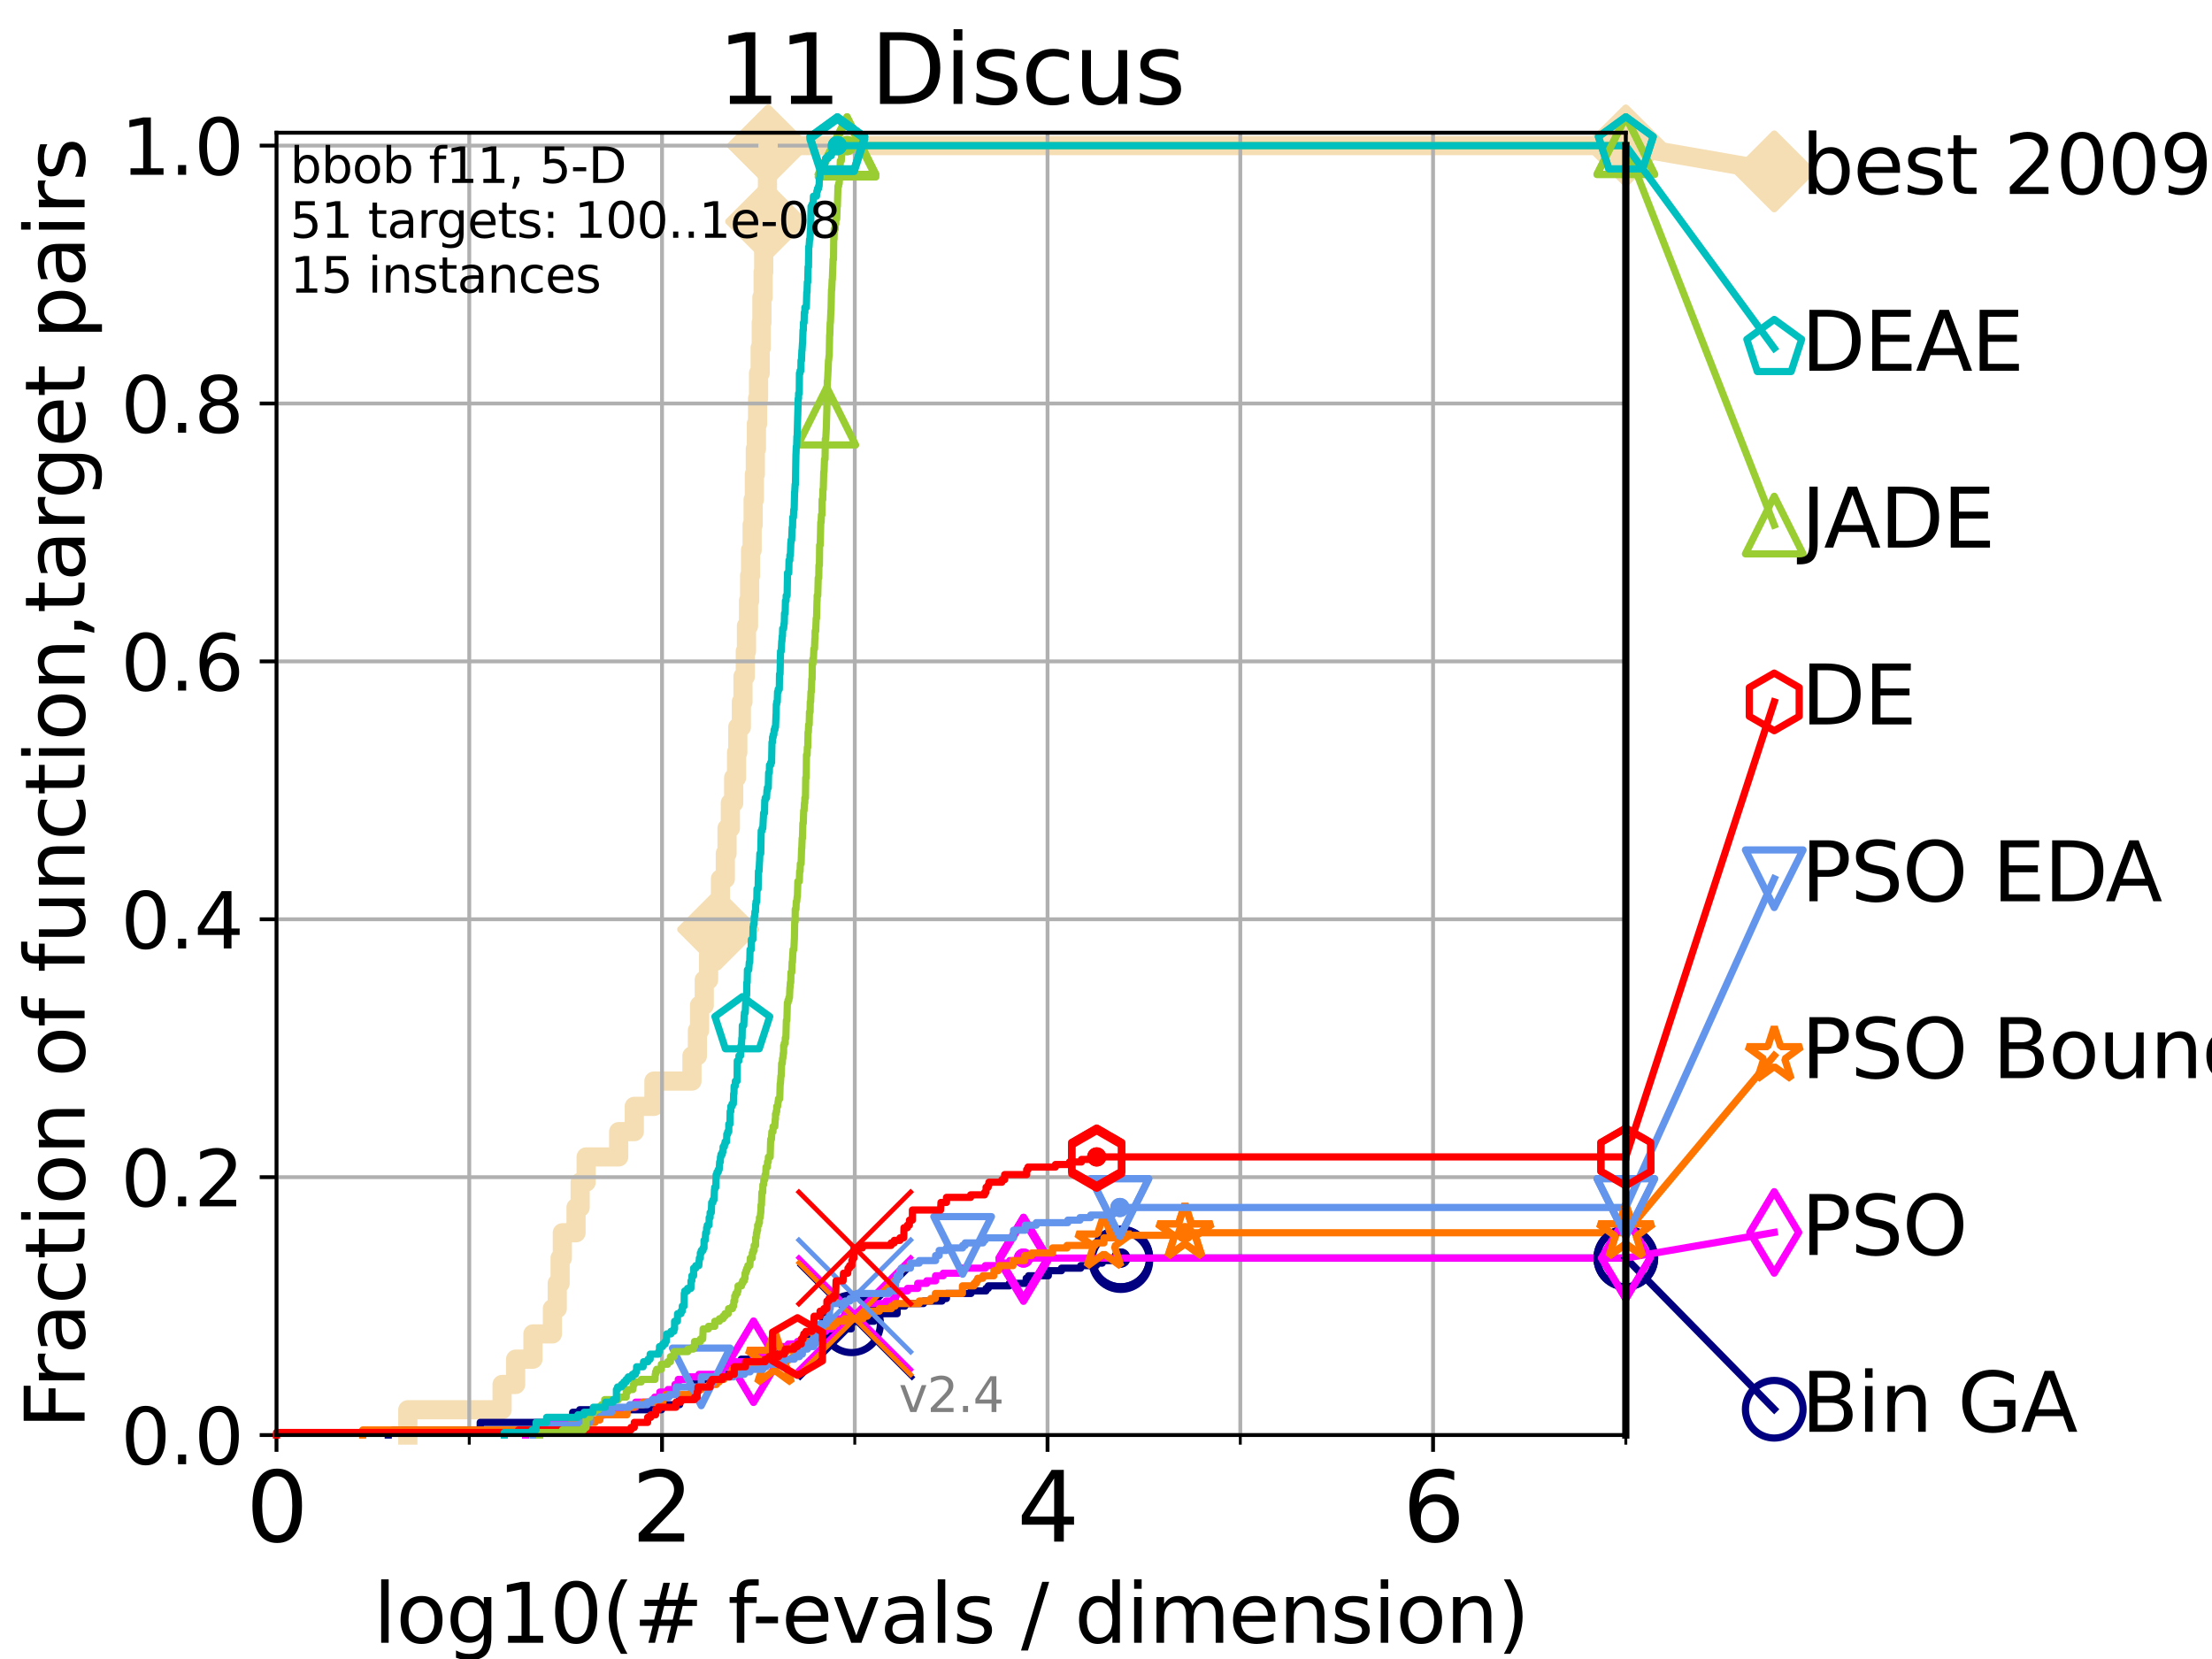 <?xml version="1.0" encoding="utf-8" standalone="no"?>
<!DOCTYPE svg PUBLIC "-//W3C//DTD SVG 1.1//EN"
  "http://www.w3.org/Graphics/SVG/1.1/DTD/svg11.dtd">
<svg height="345.6pt" version="1.1" viewBox="0 0 460.8 345.6" width="460.8pt" xmlns="http://www.w3.org/2000/svg" xmlns:xlink="http://www.w3.org/1999/xlink">
 <defs>
  <style type="text/css">*{stroke-linecap:butt;stroke-linejoin:round;}</style>
 </defs>
 <g id="figure_1">
  <g id="patch_1">
   <path d="M 0 345.6 
L 460.8 345.6 
L 460.8 0 
L 0 0 
z
" style="fill:#ffffff;"/>
  </g>
  <g id="axes_1">
   <g id="patch_2">
    <path d="M 57.6 298.944 
L 338.688 298.944 
L 338.688 27.648 
L 57.6 27.648 
z
" style="fill:#ffffff;"/>
   </g>
   <g id="line2d_1">
    <path d="M 84.956 298.944 
L 84.956 293.677 
L 104.592 293.677 
L 104.592 288.41 
L 107.415 288.41 
L 107.415 283.143 
L 111.023 283.143 
L 111.023 277.877 
L 115.077 277.877 
L 115.077 272.61 
L 116.081 272.61 
L 116.081 267.343 
L 116.68 267.343 
L 116.68 262.076 
L 117.145 262.076 
L 117.145 256.809 
L 119.997 256.809 
L 119.997 251.542 
L 120.852 251.542 
L 120.852 246.275 
L 122.105 246.275 
L 122.105 241.009 
L 128.886 241.009 
L 128.886 235.742 
L 132.133 235.742 
L 132.133 230.475 
L 136.228 230.475 
L 136.228 225.208 
L 144.148 225.208 
L 144.148 219.941 
L 145.282 219.941 
L 145.282 214.674 
L 145.733 214.674 
L 145.733 209.407 
L 146.707 209.407 
L 146.707 204.141 
L 147.61 204.141 
L 147.61 198.874 
L 148.938 198.874 
L 148.938 193.607 
L 149.593 193.607 
L 149.593 188.34 
L 150.086 188.34 
L 150.086 183.073 
L 151.097 183.073 
L 151.097 177.806 
L 151.454 177.806 
L 151.454 172.539 
L 152.146 172.539 
L 152.146 167.272 
L 152.841 167.272 
L 152.841 162.006 
L 153.438 162.006 
L 153.438 156.739 
L 153.694 156.739 
L 153.694 151.472 
L 154.44 151.472 
L 154.44 146.205 
L 154.774 146.205 
L 154.774 140.938 
L 155.258 140.938 
L 155.258 135.671 
L 155.502 135.671 
L 155.502 130.404 
L 155.929 130.404 
L 155.929 125.138 
L 156.163 125.138 
L 156.163 119.871 
L 156.358 119.871 
L 156.358 114.604 
L 156.682 114.604 
L 156.682 109.337 
L 156.895 109.337 
L 156.895 104.07 
L 157.151 104.07 
L 157.151 98.803 
L 157.347 98.803 
L 157.347 93.536 
L 157.574 93.536 
L 157.574 88.27 
L 157.821 88.27 
L 157.821 83.003 
L 158.02 83.003 
L 158.02 77.736 
L 158.358 77.736 
L 158.358 72.469 
L 158.583 72.469 
L 158.583 67.202 
L 158.721 67.202 
L 158.721 61.935 
L 158.973 61.935 
L 158.973 56.668 
L 159.098 56.668 
L 159.098 51.402 
L 159.294 51.402 
L 159.294 46.135 
L 159.598 46.135 
L 159.598 40.868 
L 159.877 40.868 
L 159.877 35.601 
L 160.015 35.601 
L 160.015 30.334 
L 338.688 30.334 
" style="fill:none;stroke:#f5deb3;stroke-linecap:square;stroke-width:4;"/>
   </g>
   <g id="line2d_2">
    <defs>
     <path d="M 0 7.778 
L 7.778 0 
L 0 -7.778 
L -7.778 0 
z
" id="m9f59ebac66" style="stroke:#f5deb3;stroke-linejoin:miter;stroke-width:1.5;"/>
    </defs>
    <g>
     <use style="fill:#f5deb3;stroke:#f5deb3;stroke-linejoin:miter;stroke-width:1.5;" x="149.593" xlink:href="#m9f59ebac66" y="193.607"/>
     <use style="fill:#f5deb3;stroke:#f5deb3;stroke-linejoin:miter;stroke-width:1.5;" x="159.598" xlink:href="#m9f59ebac66" y="46.135"/>
     <use style="fill:#f5deb3;stroke:#f5deb3;stroke-linejoin:miter;stroke-width:1.5;" x="160.015" xlink:href="#m9f59ebac66" y="30.334"/>
     <use style="fill:#f5deb3;stroke:#f5deb3;stroke-linejoin:miter;stroke-width:1.5;" x="160.015" xlink:href="#m9f59ebac66" y="30.334"/>
     <use style="fill:#f5deb3;stroke:#f5deb3;stroke-linejoin:miter;stroke-width:1.5;" x="338.688" xlink:href="#m9f59ebac66" y="30.334"/>
    </g>
   </g>
   <g id="line2d_3">
    <path style="fill:none;stroke:#f5deb3;stroke-linecap:square;stroke-width:4;"/>
    <g/>
   </g>
   <g id="line2d_4">
    <path d="M 338.688 30.334 
L 369.608 35.706 
" style="fill:none;stroke:#f5deb3;stroke-linecap:square;stroke-width:4;"/>
    <g>
     <use style="fill:#f5deb3;stroke:#f5deb3;stroke-linejoin:miter;stroke-width:1.5;" x="338.688" xlink:href="#m9f59ebac66" y="30.334"/>
     <use style="fill:#f5deb3;stroke:#f5deb3;stroke-linejoin:miter;stroke-width:1.5;" x="369.608" xlink:href="#m9f59ebac66" y="35.706"/>
    </g>
   </g>
   <g id="matplotlib.axis_1">
    <g id="xtick_1">
     <g id="line2d_5">
      <path clip-path="url(#p36e259a4e3)" d="M 57.6 298.944 
L 57.6 27.648 
" style="fill:none;stroke:#b0b0b0;stroke-linecap:square;stroke-width:0.8;"/>
     </g>
     <g id="line2d_6">
      <defs>
       <path d="M 0 0 
L 0 3.5 
" id="mb9f9f7090b" style="stroke:#000000;stroke-width:0.8;"/>
      </defs>
      <g>
       <use style="stroke:#000000;stroke-width:0.8;" x="57.6" xlink:href="#mb9f9f7090b" y="298.944"/>
      </g>
     </g>
     <g id="text_1">
      <!-- 0 -->
      <g transform="translate(51.237 321.141)scale(0.2 -0.2)">
       <defs>
        <path d="M 2034 4250 
Q 1547 4250 1301 3770 
Q 1056 3291 1056 2328 
Q 1056 1369 1301 889 
Q 1547 409 2034 409 
Q 2525 409 2770 889 
Q 3016 1369 3016 2328 
Q 3016 3291 2770 3770 
Q 2525 4250 2034 4250 
z
M 2034 4750 
Q 2819 4750 3233 4129 
Q 3647 3509 3647 2328 
Q 3647 1150 3233 529 
Q 2819 -91 2034 -91 
Q 1250 -91 836 529 
Q 422 1150 422 2328 
Q 422 3509 836 4129 
Q 1250 4750 2034 4750 
z
" id="DejaVuSans-30" transform="scale(0.016)"/>
       </defs>
       <use xlink:href="#DejaVuSans-30"/>
      </g>
     </g>
    </g>
    <g id="xtick_2">
     <g id="line2d_7">
      <path clip-path="url(#p36e259a4e3)" d="M 137.911 298.944 
L 137.911 27.648 
" style="fill:none;stroke:#b0b0b0;stroke-linecap:square;stroke-width:0.8;"/>
     </g>
     <g id="line2d_8">
      <g>
       <use style="stroke:#000000;stroke-width:0.8;" x="137.911" xlink:href="#mb9f9f7090b" y="298.944"/>
      </g>
     </g>
     <g id="text_2">
      <!-- 2 -->
      <g transform="translate(131.548 321.141)scale(0.2 -0.2)">
       <defs>
        <path d="M 1228 531 
L 3431 531 
L 3431 0 
L 469 0 
L 469 531 
Q 828 903 1448 1529 
Q 2069 2156 2228 2338 
Q 2531 2678 2651 2914 
Q 2772 3150 2772 3378 
Q 2772 3750 2511 3984 
Q 2250 4219 1831 4219 
Q 1534 4219 1204 4116 
Q 875 4013 500 3803 
L 500 4441 
Q 881 4594 1212 4672 
Q 1544 4750 1819 4750 
Q 2544 4750 2975 4387 
Q 3406 4025 3406 3419 
Q 3406 3131 3298 2873 
Q 3191 2616 2906 2266 
Q 2828 2175 2409 1742 
Q 1991 1309 1228 531 
z
" id="DejaVuSans-32" transform="scale(0.016)"/>
       </defs>
       <use xlink:href="#DejaVuSans-32"/>
      </g>
     </g>
    </g>
    <g id="xtick_3">
     <g id="line2d_9">
      <path clip-path="url(#p36e259a4e3)" d="M 218.222 298.944 
L 218.222 27.648 
" style="fill:none;stroke:#b0b0b0;stroke-linecap:square;stroke-width:0.8;"/>
     </g>
     <g id="line2d_10">
      <g>
       <use style="stroke:#000000;stroke-width:0.8;" x="218.222" xlink:href="#mb9f9f7090b" y="298.944"/>
      </g>
     </g>
     <g id="text_3">
      <!-- 4 -->
      <g transform="translate(211.859 321.141)scale(0.2 -0.2)">
       <defs>
        <path d="M 2419 4116 
L 825 1625 
L 2419 1625 
L 2419 4116 
z
M 2253 4666 
L 3047 4666 
L 3047 1625 
L 3713 1625 
L 3713 1100 
L 3047 1100 
L 3047 0 
L 2419 0 
L 2419 1100 
L 313 1100 
L 313 1709 
L 2253 4666 
z
" id="DejaVuSans-34" transform="scale(0.016)"/>
       </defs>
       <use xlink:href="#DejaVuSans-34"/>
      </g>
     </g>
    </g>
    <g id="xtick_4">
     <g id="line2d_11">
      <path clip-path="url(#p36e259a4e3)" d="M 298.533 298.944 
L 298.533 27.648 
" style="fill:none;stroke:#b0b0b0;stroke-linecap:square;stroke-width:0.8;"/>
     </g>
     <g id="line2d_12">
      <g>
       <use style="stroke:#000000;stroke-width:0.8;" x="298.533" xlink:href="#mb9f9f7090b" y="298.944"/>
      </g>
     </g>
     <g id="text_4">
      <!-- 6 -->
      <g transform="translate(292.17 321.141)scale(0.2 -0.2)">
       <defs>
        <path d="M 2113 2584 
Q 1688 2584 1439 2293 
Q 1191 2003 1191 1497 
Q 1191 994 1439 701 
Q 1688 409 2113 409 
Q 2538 409 2786 701 
Q 3034 994 3034 1497 
Q 3034 2003 2786 2293 
Q 2538 2584 2113 2584 
z
M 3366 4563 
L 3366 3988 
Q 3128 4100 2886 4159 
Q 2644 4219 2406 4219 
Q 1781 4219 1451 3797 
Q 1122 3375 1075 2522 
Q 1259 2794 1537 2939 
Q 1816 3084 2150 3084 
Q 2853 3084 3261 2657 
Q 3669 2231 3669 1497 
Q 3669 778 3244 343 
Q 2819 -91 2113 -91 
Q 1303 -91 875 529 
Q 447 1150 447 2328 
Q 447 3434 972 4092 
Q 1497 4750 2381 4750 
Q 2619 4750 2861 4703 
Q 3103 4656 3366 4563 
z
" id="DejaVuSans-36" transform="scale(0.016)"/>
       </defs>
       <use xlink:href="#DejaVuSans-36"/>
      </g>
     </g>
    </g>
    <g id="xtick_5">
     <g id="line2d_13">
      <path clip-path="url(#p36e259a4e3)" d="M 97.755 298.944 
L 97.755 27.648 
" style="fill:none;stroke:#b0b0b0;stroke-linecap:square;stroke-width:0.8;"/>
     </g>
     <g id="line2d_14">
      <defs>
       <path d="M 0 0 
L 0 2 
" id="mae28e1fdff" style="stroke:#000000;stroke-width:0.6;"/>
      </defs>
      <g>
       <use style="stroke:#000000;stroke-width:0.6;" x="97.755" xlink:href="#mae28e1fdff" y="298.944"/>
      </g>
     </g>
    </g>
    <g id="xtick_6">
     <g id="line2d_15">
      <path clip-path="url(#p36e259a4e3)" d="M 178.066 298.944 
L 178.066 27.648 
" style="fill:none;stroke:#b0b0b0;stroke-linecap:square;stroke-width:0.8;"/>
     </g>
     <g id="line2d_16">
      <g>
       <use style="stroke:#000000;stroke-width:0.6;" x="178.066" xlink:href="#mae28e1fdff" y="298.944"/>
      </g>
     </g>
    </g>
    <g id="xtick_7">
     <g id="line2d_17">
      <path clip-path="url(#p36e259a4e3)" d="M 258.377 298.944 
L 258.377 27.648 
" style="fill:none;stroke:#b0b0b0;stroke-linecap:square;stroke-width:0.8;"/>
     </g>
     <g id="line2d_18">
      <g>
       <use style="stroke:#000000;stroke-width:0.6;" x="258.377" xlink:href="#mae28e1fdff" y="298.944"/>
      </g>
     </g>
    </g>
    <g id="xtick_8">
     <g id="line2d_19">
      <path clip-path="url(#p36e259a4e3)" d="M 338.688 298.944 
L 338.688 27.648 
" style="fill:none;stroke:#b0b0b0;stroke-linecap:square;stroke-width:0.8;"/>
     </g>
     <g id="line2d_20">
      <g>
       <use style="stroke:#000000;stroke-width:0.6;" x="338.688" xlink:href="#mae28e1fdff" y="298.944"/>
      </g>
     </g>
    </g>
    <g id="text_5">
     <!-- log10(# f-evals / dimension) -->
     <g transform="translate(77.764 342.218)scale(0.17 -0.17)">
      <defs>
       <path d="M 603 4863 
L 1178 4863 
L 1178 0 
L 603 0 
L 603 4863 
z
" id="DejaVuSans-6c" transform="scale(0.016)"/>
       <path d="M 1959 3097 
Q 1497 3097 1228 2736 
Q 959 2375 959 1747 
Q 959 1119 1226 758 
Q 1494 397 1959 397 
Q 2419 397 2687 759 
Q 2956 1122 2956 1747 
Q 2956 2369 2687 2733 
Q 2419 3097 1959 3097 
z
M 1959 3584 
Q 2709 3584 3137 3096 
Q 3566 2609 3566 1747 
Q 3566 888 3137 398 
Q 2709 -91 1959 -91 
Q 1206 -91 779 398 
Q 353 888 353 1747 
Q 353 2609 779 3096 
Q 1206 3584 1959 3584 
z
" id="DejaVuSans-6f" transform="scale(0.016)"/>
       <path d="M 2906 1791 
Q 2906 2416 2648 2759 
Q 2391 3103 1925 3103 
Q 1463 3103 1205 2759 
Q 947 2416 947 1791 
Q 947 1169 1205 825 
Q 1463 481 1925 481 
Q 2391 481 2648 825 
Q 2906 1169 2906 1791 
z
M 3481 434 
Q 3481 -459 3084 -895 
Q 2688 -1331 1869 -1331 
Q 1566 -1331 1297 -1286 
Q 1028 -1241 775 -1147 
L 775 -588 
Q 1028 -725 1275 -790 
Q 1522 -856 1778 -856 
Q 2344 -856 2625 -561 
Q 2906 -266 2906 331 
L 2906 616 
Q 2728 306 2450 153 
Q 2172 0 1784 0 
Q 1141 0 747 490 
Q 353 981 353 1791 
Q 353 2603 747 3093 
Q 1141 3584 1784 3584 
Q 2172 3584 2450 3431 
Q 2728 3278 2906 2969 
L 2906 3500 
L 3481 3500 
L 3481 434 
z
" id="DejaVuSans-67" transform="scale(0.016)"/>
       <path d="M 794 531 
L 1825 531 
L 1825 4091 
L 703 3866 
L 703 4441 
L 1819 4666 
L 2450 4666 
L 2450 531 
L 3481 531 
L 3481 0 
L 794 0 
L 794 531 
z
" id="DejaVuSans-31" transform="scale(0.016)"/>
       <path d="M 1984 4856 
Q 1566 4138 1362 3434 
Q 1159 2731 1159 2009 
Q 1159 1288 1364 580 
Q 1569 -128 1984 -844 
L 1484 -844 
Q 1016 -109 783 600 
Q 550 1309 550 2009 
Q 550 2706 781 3412 
Q 1013 4119 1484 4856 
L 1984 4856 
z
" id="DejaVuSans-28" transform="scale(0.016)"/>
       <path d="M 3272 2816 
L 2363 2816 
L 2100 1772 
L 3016 1772 
L 3272 2816 
z
M 2803 4594 
L 2478 3297 
L 3391 3297 
L 3719 4594 
L 4219 4594 
L 3897 3297 
L 4872 3297 
L 4872 2816 
L 3775 2816 
L 3519 1772 
L 4513 1772 
L 4513 1294 
L 3397 1294 
L 3072 0 
L 2572 0 
L 2894 1294 
L 1978 1294 
L 1656 0 
L 1153 0 
L 1478 1294 
L 494 1294 
L 494 1772 
L 1594 1772 
L 1856 2816 
L 850 2816 
L 850 3297 
L 1978 3297 
L 2297 4594 
L 2803 4594 
z
" id="DejaVuSans-23" transform="scale(0.016)"/>
       <path id="DejaVuSans-20" transform="scale(0.016)"/>
       <path d="M 2375 4863 
L 2375 4384 
L 1825 4384 
Q 1516 4384 1395 4259 
Q 1275 4134 1275 3809 
L 1275 3500 
L 2222 3500 
L 2222 3053 
L 1275 3053 
L 1275 0 
L 697 0 
L 697 3053 
L 147 3053 
L 147 3500 
L 697 3500 
L 697 3744 
Q 697 4328 969 4595 
Q 1241 4863 1831 4863 
L 2375 4863 
z
" id="DejaVuSans-66" transform="scale(0.016)"/>
       <path d="M 313 2009 
L 1997 2009 
L 1997 1497 
L 313 1497 
L 313 2009 
z
" id="DejaVuSans-2d" transform="scale(0.016)"/>
       <path d="M 3597 1894 
L 3597 1613 
L 953 1613 
Q 991 1019 1311 708 
Q 1631 397 2203 397 
Q 2534 397 2845 478 
Q 3156 559 3463 722 
L 3463 178 
Q 3153 47 2828 -22 
Q 2503 -91 2169 -91 
Q 1331 -91 842 396 
Q 353 884 353 1716 
Q 353 2575 817 3079 
Q 1281 3584 2069 3584 
Q 2775 3584 3186 3129 
Q 3597 2675 3597 1894 
z
M 3022 2063 
Q 3016 2534 2758 2815 
Q 2500 3097 2075 3097 
Q 1594 3097 1305 2825 
Q 1016 2553 972 2059 
L 3022 2063 
z
" id="DejaVuSans-65" transform="scale(0.016)"/>
       <path d="M 191 3500 
L 800 3500 
L 1894 563 
L 2988 3500 
L 3597 3500 
L 2284 0 
L 1503 0 
L 191 3500 
z
" id="DejaVuSans-76" transform="scale(0.016)"/>
       <path d="M 2194 1759 
Q 1497 1759 1228 1600 
Q 959 1441 959 1056 
Q 959 750 1161 570 
Q 1363 391 1709 391 
Q 2188 391 2477 730 
Q 2766 1069 2766 1631 
L 2766 1759 
L 2194 1759 
z
M 3341 1997 
L 3341 0 
L 2766 0 
L 2766 531 
Q 2569 213 2275 61 
Q 1981 -91 1556 -91 
Q 1019 -91 701 211 
Q 384 513 384 1019 
Q 384 1609 779 1909 
Q 1175 2209 1959 2209 
L 2766 2209 
L 2766 2266 
Q 2766 2663 2505 2880 
Q 2244 3097 1772 3097 
Q 1472 3097 1187 3025 
Q 903 2953 641 2809 
L 641 3341 
Q 956 3463 1253 3523 
Q 1550 3584 1831 3584 
Q 2591 3584 2966 3190 
Q 3341 2797 3341 1997 
z
" id="DejaVuSans-61" transform="scale(0.016)"/>
       <path d="M 2834 3397 
L 2834 2853 
Q 2591 2978 2328 3040 
Q 2066 3103 1784 3103 
Q 1356 3103 1142 2972 
Q 928 2841 928 2578 
Q 928 2378 1081 2264 
Q 1234 2150 1697 2047 
L 1894 2003 
Q 2506 1872 2764 1633 
Q 3022 1394 3022 966 
Q 3022 478 2636 193 
Q 2250 -91 1575 -91 
Q 1294 -91 989 -36 
Q 684 19 347 128 
L 347 722 
Q 666 556 975 473 
Q 1284 391 1588 391 
Q 1994 391 2212 530 
Q 2431 669 2431 922 
Q 2431 1156 2273 1281 
Q 2116 1406 1581 1522 
L 1381 1569 
Q 847 1681 609 1914 
Q 372 2147 372 2553 
Q 372 3047 722 3315 
Q 1072 3584 1716 3584 
Q 2034 3584 2315 3537 
Q 2597 3491 2834 3397 
z
" id="DejaVuSans-73" transform="scale(0.016)"/>
       <path d="M 1625 4666 
L 2156 4666 
L 531 -594 
L 0 -594 
L 1625 4666 
z
" id="DejaVuSans-2f" transform="scale(0.016)"/>
       <path d="M 2906 2969 
L 2906 4863 
L 3481 4863 
L 3481 0 
L 2906 0 
L 2906 525 
Q 2725 213 2448 61 
Q 2172 -91 1784 -91 
Q 1150 -91 751 415 
Q 353 922 353 1747 
Q 353 2572 751 3078 
Q 1150 3584 1784 3584 
Q 2172 3584 2448 3432 
Q 2725 3281 2906 2969 
z
M 947 1747 
Q 947 1113 1208 752 
Q 1469 391 1925 391 
Q 2381 391 2643 752 
Q 2906 1113 2906 1747 
Q 2906 2381 2643 2742 
Q 2381 3103 1925 3103 
Q 1469 3103 1208 2742 
Q 947 2381 947 1747 
z
" id="DejaVuSans-64" transform="scale(0.016)"/>
       <path d="M 603 3500 
L 1178 3500 
L 1178 0 
L 603 0 
L 603 3500 
z
M 603 4863 
L 1178 4863 
L 1178 4134 
L 603 4134 
L 603 4863 
z
" id="DejaVuSans-69" transform="scale(0.016)"/>
       <path d="M 3328 2828 
Q 3544 3216 3844 3400 
Q 4144 3584 4550 3584 
Q 5097 3584 5394 3201 
Q 5691 2819 5691 2113 
L 5691 0 
L 5113 0 
L 5113 2094 
Q 5113 2597 4934 2840 
Q 4756 3084 4391 3084 
Q 3944 3084 3684 2787 
Q 3425 2491 3425 1978 
L 3425 0 
L 2847 0 
L 2847 2094 
Q 2847 2600 2669 2842 
Q 2491 3084 2119 3084 
Q 1678 3084 1418 2786 
Q 1159 2488 1159 1978 
L 1159 0 
L 581 0 
L 581 3500 
L 1159 3500 
L 1159 2956 
Q 1356 3278 1631 3431 
Q 1906 3584 2284 3584 
Q 2666 3584 2933 3390 
Q 3200 3197 3328 2828 
z
" id="DejaVuSans-6d" transform="scale(0.016)"/>
       <path d="M 3513 2113 
L 3513 0 
L 2938 0 
L 2938 2094 
Q 2938 2591 2744 2837 
Q 2550 3084 2163 3084 
Q 1697 3084 1428 2787 
Q 1159 2491 1159 1978 
L 1159 0 
L 581 0 
L 581 3500 
L 1159 3500 
L 1159 2956 
Q 1366 3272 1645 3428 
Q 1925 3584 2291 3584 
Q 2894 3584 3203 3211 
Q 3513 2838 3513 2113 
z
" id="DejaVuSans-6e" transform="scale(0.016)"/>
       <path d="M 513 4856 
L 1013 4856 
Q 1481 4119 1714 3412 
Q 1947 2706 1947 2009 
Q 1947 1309 1714 600 
Q 1481 -109 1013 -844 
L 513 -844 
Q 928 -128 1133 580 
Q 1338 1288 1338 2009 
Q 1338 2731 1133 3434 
Q 928 4138 513 4856 
z
" id="DejaVuSans-29" transform="scale(0.016)"/>
      </defs>
      <use xlink:href="#DejaVuSans-6c"/>
      <use x="27.783" xlink:href="#DejaVuSans-6f"/>
      <use x="88.965" xlink:href="#DejaVuSans-67"/>
      <use x="152.441" xlink:href="#DejaVuSans-31"/>
      <use x="216.064" xlink:href="#DejaVuSans-30"/>
      <use x="279.688" xlink:href="#DejaVuSans-28"/>
      <use x="318.701" xlink:href="#DejaVuSans-23"/>
      <use x="402.49" xlink:href="#DejaVuSans-20"/>
      <use x="434.277" xlink:href="#DejaVuSans-66"/>
      <use x="463.982" xlink:href="#DejaVuSans-2d"/>
      <use x="500.066" xlink:href="#DejaVuSans-65"/>
      <use x="561.59" xlink:href="#DejaVuSans-76"/>
      <use x="620.77" xlink:href="#DejaVuSans-61"/>
      <use x="682.049" xlink:href="#DejaVuSans-6c"/>
      <use x="709.832" xlink:href="#DejaVuSans-73"/>
      <use x="761.932" xlink:href="#DejaVuSans-20"/>
      <use x="793.719" xlink:href="#DejaVuSans-2f"/>
      <use x="827.41" xlink:href="#DejaVuSans-20"/>
      <use x="859.197" xlink:href="#DejaVuSans-64"/>
      <use x="922.674" xlink:href="#DejaVuSans-69"/>
      <use x="950.457" xlink:href="#DejaVuSans-6d"/>
      <use x="1047.869" xlink:href="#DejaVuSans-65"/>
      <use x="1109.393" xlink:href="#DejaVuSans-6e"/>
      <use x="1172.771" xlink:href="#DejaVuSans-73"/>
      <use x="1224.871" xlink:href="#DejaVuSans-69"/>
      <use x="1252.654" xlink:href="#DejaVuSans-6f"/>
      <use x="1313.836" xlink:href="#DejaVuSans-6e"/>
      <use x="1377.215" xlink:href="#DejaVuSans-29"/>
     </g>
    </g>
   </g>
   <g id="matplotlib.axis_2">
    <g id="ytick_1">
     <g id="line2d_21">
      <path clip-path="url(#p36e259a4e3)" d="M 57.6 298.944 
L 338.688 298.944 
" style="fill:none;stroke:#b0b0b0;stroke-linecap:square;stroke-width:0.8;"/>
     </g>
     <g id="line2d_22">
      <defs>
       <path d="M 0 0 
L -3.5 0 
" id="m0d2c58f5ce" style="stroke:#000000;stroke-width:0.8;"/>
      </defs>
      <g>
       <use style="stroke:#000000;stroke-width:0.8;" x="57.6" xlink:href="#m0d2c58f5ce" y="298.944"/>
      </g>
     </g>
     <g id="text_6">
      <!-- 0.0 -->
      <g transform="translate(25.155 305.023)scale(0.16 -0.16)">
       <defs>
        <path d="M 684 794 
L 1344 794 
L 1344 0 
L 684 0 
L 684 794 
z
" id="DejaVuSans-2e" transform="scale(0.016)"/>
       </defs>
       <use xlink:href="#DejaVuSans-30"/>
       <use x="63.623" xlink:href="#DejaVuSans-2e"/>
       <use x="95.41" xlink:href="#DejaVuSans-30"/>
      </g>
     </g>
    </g>
    <g id="ytick_2">
     <g id="line2d_23">
      <path clip-path="url(#p36e259a4e3)" d="M 57.6 245.222 
L 338.688 245.222 
" style="fill:none;stroke:#b0b0b0;stroke-linecap:square;stroke-width:0.8;"/>
     </g>
     <g id="line2d_24">
      <g>
       <use style="stroke:#000000;stroke-width:0.8;" x="57.6" xlink:href="#m0d2c58f5ce" y="245.222"/>
      </g>
     </g>
     <g id="text_7">
      <!-- 0.2 -->
      <g transform="translate(25.155 251.301)scale(0.16 -0.16)">
       <use xlink:href="#DejaVuSans-30"/>
       <use x="63.623" xlink:href="#DejaVuSans-2e"/>
       <use x="95.41" xlink:href="#DejaVuSans-32"/>
      </g>
     </g>
    </g>
    <g id="ytick_3">
     <g id="line2d_25">
      <path clip-path="url(#p36e259a4e3)" d="M 57.6 191.5 
L 338.688 191.5 
" style="fill:none;stroke:#b0b0b0;stroke-linecap:square;stroke-width:0.8;"/>
     </g>
     <g id="line2d_26">
      <g>
       <use style="stroke:#000000;stroke-width:0.8;" x="57.6" xlink:href="#m0d2c58f5ce" y="191.5"/>
      </g>
     </g>
     <g id="text_8">
      <!-- 0.4 -->
      <g transform="translate(25.155 197.579)scale(0.16 -0.16)">
       <use xlink:href="#DejaVuSans-30"/>
       <use x="63.623" xlink:href="#DejaVuSans-2e"/>
       <use x="95.41" xlink:href="#DejaVuSans-34"/>
      </g>
     </g>
    </g>
    <g id="ytick_4">
     <g id="line2d_27">
      <path clip-path="url(#p36e259a4e3)" d="M 57.6 137.778 
L 338.688 137.778 
" style="fill:none;stroke:#b0b0b0;stroke-linecap:square;stroke-width:0.8;"/>
     </g>
     <g id="line2d_28">
      <g>
       <use style="stroke:#000000;stroke-width:0.8;" x="57.6" xlink:href="#m0d2c58f5ce" y="137.778"/>
      </g>
     </g>
     <g id="text_9">
      <!-- 0.6 -->
      <g transform="translate(25.155 143.857)scale(0.16 -0.16)">
       <use xlink:href="#DejaVuSans-30"/>
       <use x="63.623" xlink:href="#DejaVuSans-2e"/>
       <use x="95.41" xlink:href="#DejaVuSans-36"/>
      </g>
     </g>
    </g>
    <g id="ytick_5">
     <g id="line2d_29">
      <path clip-path="url(#p36e259a4e3)" d="M 57.6 84.056 
L 338.688 84.056 
" style="fill:none;stroke:#b0b0b0;stroke-linecap:square;stroke-width:0.8;"/>
     </g>
     <g id="line2d_30">
      <g>
       <use style="stroke:#000000;stroke-width:0.8;" x="57.6" xlink:href="#m0d2c58f5ce" y="84.056"/>
      </g>
     </g>
     <g id="text_10">
      <!-- 0.8 -->
      <g transform="translate(25.155 90.135)scale(0.16 -0.16)">
       <defs>
        <path d="M 2034 2216 
Q 1584 2216 1326 1975 
Q 1069 1734 1069 1313 
Q 1069 891 1326 650 
Q 1584 409 2034 409 
Q 2484 409 2743 651 
Q 3003 894 3003 1313 
Q 3003 1734 2745 1975 
Q 2488 2216 2034 2216 
z
M 1403 2484 
Q 997 2584 770 2862 
Q 544 3141 544 3541 
Q 544 4100 942 4425 
Q 1341 4750 2034 4750 
Q 2731 4750 3128 4425 
Q 3525 4100 3525 3541 
Q 3525 3141 3298 2862 
Q 3072 2584 2669 2484 
Q 3125 2378 3379 2068 
Q 3634 1759 3634 1313 
Q 3634 634 3220 271 
Q 2806 -91 2034 -91 
Q 1263 -91 848 271 
Q 434 634 434 1313 
Q 434 1759 690 2068 
Q 947 2378 1403 2484 
z
M 1172 3481 
Q 1172 3119 1398 2916 
Q 1625 2713 2034 2713 
Q 2441 2713 2670 2916 
Q 2900 3119 2900 3481 
Q 2900 3844 2670 4047 
Q 2441 4250 2034 4250 
Q 1625 4250 1398 4047 
Q 1172 3844 1172 3481 
z
" id="DejaVuSans-38" transform="scale(0.016)"/>
       </defs>
       <use xlink:href="#DejaVuSans-30"/>
       <use x="63.623" xlink:href="#DejaVuSans-2e"/>
       <use x="95.41" xlink:href="#DejaVuSans-38"/>
      </g>
     </g>
    </g>
    <g id="ytick_6">
     <g id="line2d_31">
      <path clip-path="url(#p36e259a4e3)" d="M 57.6 30.334 
L 338.688 30.334 
" style="fill:none;stroke:#b0b0b0;stroke-linecap:square;stroke-width:0.8;"/>
     </g>
     <g id="line2d_32">
      <g>
       <use style="stroke:#000000;stroke-width:0.8;" x="57.6" xlink:href="#m0d2c58f5ce" y="30.334"/>
      </g>
     </g>
     <g id="text_11">
      <!-- 1.0 -->
      <g transform="translate(25.155 36.413)scale(0.16 -0.16)">
       <use xlink:href="#DejaVuSans-31"/>
       <use x="63.623" xlink:href="#DejaVuSans-2e"/>
       <use x="95.41" xlink:href="#DejaVuSans-30"/>
      </g>
     </g>
    </g>
    <g id="text_12">
     <!-- Fraction of function,target pairs -->
     <g transform="translate(17.62 297.681)rotate(-90)scale(0.17 -0.17)">
      <defs>
       <path d="M 628 4666 
L 3309 4666 
L 3309 4134 
L 1259 4134 
L 1259 2759 
L 3109 2759 
L 3109 2228 
L 1259 2228 
L 1259 0 
L 628 0 
L 628 4666 
z
" id="DejaVuSans-46" transform="scale(0.016)"/>
       <path d="M 2631 2963 
Q 2534 3019 2420 3045 
Q 2306 3072 2169 3072 
Q 1681 3072 1420 2755 
Q 1159 2438 1159 1844 
L 1159 0 
L 581 0 
L 581 3500 
L 1159 3500 
L 1159 2956 
Q 1341 3275 1631 3429 
Q 1922 3584 2338 3584 
Q 2397 3584 2469 3576 
Q 2541 3569 2628 3553 
L 2631 2963 
z
" id="DejaVuSans-72" transform="scale(0.016)"/>
       <path d="M 3122 3366 
L 3122 2828 
Q 2878 2963 2633 3030 
Q 2388 3097 2138 3097 
Q 1578 3097 1268 2742 
Q 959 2388 959 1747 
Q 959 1106 1268 751 
Q 1578 397 2138 397 
Q 2388 397 2633 464 
Q 2878 531 3122 666 
L 3122 134 
Q 2881 22 2623 -34 
Q 2366 -91 2075 -91 
Q 1284 -91 818 406 
Q 353 903 353 1747 
Q 353 2603 823 3093 
Q 1294 3584 2113 3584 
Q 2378 3584 2631 3529 
Q 2884 3475 3122 3366 
z
" id="DejaVuSans-63" transform="scale(0.016)"/>
       <path d="M 1172 4494 
L 1172 3500 
L 2356 3500 
L 2356 3053 
L 1172 3053 
L 1172 1153 
Q 1172 725 1289 603 
Q 1406 481 1766 481 
L 2356 481 
L 2356 0 
L 1766 0 
Q 1100 0 847 248 
Q 594 497 594 1153 
L 594 3053 
L 172 3053 
L 172 3500 
L 594 3500 
L 594 4494 
L 1172 4494 
z
" id="DejaVuSans-74" transform="scale(0.016)"/>
       <path d="M 544 1381 
L 544 3500 
L 1119 3500 
L 1119 1403 
Q 1119 906 1312 657 
Q 1506 409 1894 409 
Q 2359 409 2629 706 
Q 2900 1003 2900 1516 
L 2900 3500 
L 3475 3500 
L 3475 0 
L 2900 0 
L 2900 538 
Q 2691 219 2414 64 
Q 2138 -91 1772 -91 
Q 1169 -91 856 284 
Q 544 659 544 1381 
z
M 1991 3584 
L 1991 3584 
z
" id="DejaVuSans-75" transform="scale(0.016)"/>
       <path d="M 750 794 
L 1409 794 
L 1409 256 
L 897 -744 
L 494 -744 
L 750 256 
L 750 794 
z
" id="DejaVuSans-2c" transform="scale(0.016)"/>
       <path d="M 1159 525 
L 1159 -1331 
L 581 -1331 
L 581 3500 
L 1159 3500 
L 1159 2969 
Q 1341 3281 1617 3432 
Q 1894 3584 2278 3584 
Q 2916 3584 3314 3078 
Q 3713 2572 3713 1747 
Q 3713 922 3314 415 
Q 2916 -91 2278 -91 
Q 1894 -91 1617 61 
Q 1341 213 1159 525 
z
M 3116 1747 
Q 3116 2381 2855 2742 
Q 2594 3103 2138 3103 
Q 1681 3103 1420 2742 
Q 1159 2381 1159 1747 
Q 1159 1113 1420 752 
Q 1681 391 2138 391 
Q 2594 391 2855 752 
Q 3116 1113 3116 1747 
z
" id="DejaVuSans-70" transform="scale(0.016)"/>
      </defs>
      <use xlink:href="#DejaVuSans-46"/>
      <use x="50.27" xlink:href="#DejaVuSans-72"/>
      <use x="91.383" xlink:href="#DejaVuSans-61"/>
      <use x="152.662" xlink:href="#DejaVuSans-63"/>
      <use x="207.643" xlink:href="#DejaVuSans-74"/>
      <use x="246.852" xlink:href="#DejaVuSans-69"/>
      <use x="274.635" xlink:href="#DejaVuSans-6f"/>
      <use x="335.816" xlink:href="#DejaVuSans-6e"/>
      <use x="399.195" xlink:href="#DejaVuSans-20"/>
      <use x="430.982" xlink:href="#DejaVuSans-6f"/>
      <use x="492.164" xlink:href="#DejaVuSans-66"/>
      <use x="527.369" xlink:href="#DejaVuSans-20"/>
      <use x="559.156" xlink:href="#DejaVuSans-66"/>
      <use x="594.361" xlink:href="#DejaVuSans-75"/>
      <use x="657.74" xlink:href="#DejaVuSans-6e"/>
      <use x="721.119" xlink:href="#DejaVuSans-63"/>
      <use x="776.1" xlink:href="#DejaVuSans-74"/>
      <use x="815.309" xlink:href="#DejaVuSans-69"/>
      <use x="843.092" xlink:href="#DejaVuSans-6f"/>
      <use x="904.273" xlink:href="#DejaVuSans-6e"/>
      <use x="967.652" xlink:href="#DejaVuSans-2c"/>
      <use x="999.439" xlink:href="#DejaVuSans-74"/>
      <use x="1038.648" xlink:href="#DejaVuSans-61"/>
      <use x="1099.928" xlink:href="#DejaVuSans-72"/>
      <use x="1139.291" xlink:href="#DejaVuSans-67"/>
      <use x="1202.768" xlink:href="#DejaVuSans-65"/>
      <use x="1264.291" xlink:href="#DejaVuSans-74"/>
      <use x="1303.5" xlink:href="#DejaVuSans-20"/>
      <use x="1335.287" xlink:href="#DejaVuSans-70"/>
      <use x="1398.764" xlink:href="#DejaVuSans-61"/>
      <use x="1460.043" xlink:href="#DejaVuSans-69"/>
      <use x="1487.826" xlink:href="#DejaVuSans-72"/>
      <use x="1528.939" xlink:href="#DejaVuSans-73"/>
     </g>
    </g>
   </g>
   <g id="line2d_33">
    <defs>
     <path d="M 0 1.5 
C 0.398 1.5 0.779 1.342 1.061 1.061 
C 1.342 0.779 1.5 0.398 1.5 0 
C 1.5 -0.398 1.342 -0.779 1.061 -1.061 
C 0.779 -1.342 0.398 -1.5 0 -1.5 
C -0.398 -1.5 -0.779 -1.342 -1.061 -1.061 
C -1.342 -0.779 -1.5 -0.398 -1.5 0 
C -1.5 0.398 -1.342 0.779 -1.061 1.061 
C -0.779 1.342 -0.398 1.5 0 1.5 
z
" id="m87ef385302" style="stroke:#f5deb3;"/>
    </defs>
    <g>
     <use style="fill:#f5deb3;stroke:#f5deb3;" x="160.015" xlink:href="#m87ef385302" y="30.334"/>
     <use style="fill:#f5deb3;stroke:#f5deb3;" x="160.015" xlink:href="#m87ef385302" y="30.334"/>
    </g>
   </g>
   <g id="line2d_34">
    <defs>
     <path d="M 0 1.5 
C 0.398 1.5 0.779 1.342 1.061 1.061 
C 1.342 0.779 1.5 0.398 1.5 0 
C 1.5 -0.398 1.342 -0.779 1.061 -1.061 
C 0.779 -1.342 0.398 -1.5 0 -1.5 
C -0.398 -1.5 -0.779 -1.342 -1.061 -1.061 
C -1.342 -0.779 -1.5 -0.398 -1.5 0 
C -1.5 0.398 -1.342 0.779 -1.061 1.061 
C -0.779 1.342 -0.398 1.5 0 1.5 
z
" id="mc4327842b0" style="stroke:#000080;"/>
    </defs>
    <g>
     <use style="fill:#000080;stroke:#000080;" x="233.484" xlink:href="#mc4327842b0" y="262.076"/>
     <use style="fill:#000080;stroke:#000080;" x="233.484" xlink:href="#mc4327842b0" y="262.076"/>
    </g>
   </g>
   <g id="line2d_35">
    <path d="M 80.881 298.944 
L 80.881 298.417 
L 81.776 298.417 
L 81.776 297.891 
L 100.04 297.891 
L 100.04 296.311 
L 119.301 296.311 
L 119.301 294.204 
L 120.759 294.204 
L 120.759 293.677 
L 137.806 293.677 
L 137.806 292.624 
L 141.578 292.624 
L 141.578 291.044 
L 143.553 291.044 
L 143.553 290.517 
L 144.173 290.517 
L 144.173 289.99 
L 144.391 289.99 
L 144.391 288.937 
L 144.724 288.937 
L 144.724 288.41 
L 144.842 288.41 
L 144.842 287.884 
L 145.236 287.884 
L 145.236 287.357 
L 147.71 287.357 
L 147.71 286.83 
L 150.766 286.83 
L 150.766 286.304 
L 153.395 286.304 
L 153.395 285.777 
L 154.126 285.777 
L 154.126 284.197 
L 154.413 284.197 
L 154.413 283.143 
L 156.682 283.143 
L 156.682 282.617 
L 158.583 282.617 
L 158.583 282.09 
L 162.517 282.09 
L 162.517 281.563 
L 163.804 281.563 
L 163.804 281.037 
L 164.554 281.037 
L 164.554 280.51 
L 165.01 280.51 
L 165.01 279.983 
L 166.975 279.983 
L 166.975 279.457 
L 167.558 279.457 
L 167.558 278.93 
L 169.981 278.93 
L 169.981 278.403 
L 170.376 278.403 
L 170.376 277.877 
L 172.516 277.877 
L 172.516 277.35 
L 175.602 277.35 
L 175.602 276.823 
L 177.325 276.823 
L 177.325 275.77 
L 177.405 275.77 
L 177.405 275.243 
L 182.072 275.243 
L 182.072 274.716 
L 183.201 274.716 
L 183.201 273.663 
L 186.89 273.663 
L 186.89 272.083 
L 188.513 272.083 
L 188.513 271.556 
L 192.389 271.556 
L 192.389 271.03 
L 196.242 271.03 
L 196.242 270.503 
L 197.16 270.503 
L 197.16 269.976 
L 197.186 269.976 
L 197.186 269.45 
L 202.279 269.45 
L 202.279 268.923 
L 205.407 268.923 
L 205.407 268.396 
L 205.884 268.396 
L 205.884 267.87 
L 210.259 267.87 
L 210.259 267.343 
L 213.776 267.343 
L 213.776 266.289 
L 214.275 266.289 
L 214.275 265.763 
L 218.387 265.763 
L 218.387 265.236 
L 218.395 265.236 
L 218.395 264.709 
L 221.124 264.709 
L 221.124 264.183 
L 225.125 264.183 
L 225.125 263.656 
L 228.377 263.656 
L 228.377 263.129 
L 229.631 263.129 
L 229.631 262.603 
L 233.484 262.603 
L 233.484 262.076 
L 338.688 262.076 
" style="fill:none;stroke:#000080;stroke-linecap:square;stroke-width:1.5;"/>
   </g>
   <g id="line2d_36">
    <defs>
     <path d="M 0 6 
C 1.591 6 3.117 5.368 4.243 4.243 
C 5.368 3.117 6 1.591 6 0 
C 6 -1.591 5.368 -3.117 4.243 -4.243 
C 3.117 -5.368 1.591 -6 0 -6 
C -1.591 -6 -3.117 -5.368 -4.243 -4.243 
C -5.368 -3.117 -6 -1.591 -6 0 
C -6 1.591 -5.368 3.117 -4.243 4.243 
C -3.117 5.368 -1.591 6 0 6 
z
" id="m6e9f150d27" style="stroke:#000080;stroke-width:1.5;"/>
    </defs>
    <g>
     <use style="fill-opacity:0;stroke:#000080;stroke-width:1.5;" x="177.405" xlink:href="#m6e9f150d27" y="275.77"/>
     <use style="fill-opacity:0;stroke:#000080;stroke-width:1.5;" x="233.484" xlink:href="#m6e9f150d27" y="262.603"/>
     <use style="fill-opacity:0;stroke:#000080;stroke-width:1.5;" x="233.484" xlink:href="#m6e9f150d27" y="262.076"/>
     <use style="fill-opacity:0;stroke:#000080;stroke-width:1.5;" x="233.484" xlink:href="#m6e9f150d27" y="262.076"/>
     <use style="fill-opacity:0;stroke:#000080;stroke-width:1.5;" x="338.688" xlink:href="#m6e9f150d27" y="262.076"/>
    </g>
   </g>
   <g id="line2d_37">
    <path style="fill:none;stroke:#000080;stroke-linecap:square;stroke-width:1.5;"/>
    <g/>
   </g>
   <g id="line2d_38">
    <path clip-path="url(#p36e259a4e3)" d="M 178.329 275.243 
" style="fill:none;stroke:#000080;stroke-linecap:square;stroke-width:1.5;"/>
    <defs>
     <path d="M -12 12 
L 12 -12 
M -12 -12 
L 12 12 
" id="m3968cf4ac0" style="stroke:#000080;"/>
    </defs>
    <g clip-path="url(#p36e259a4e3)">
     <use style="fill:#000080;stroke:#000080;" x="178.329" xlink:href="#m3968cf4ac0" y="275.243"/>
    </g>
   </g>
   <g id="line2d_39">
    <defs>
     <path d="M 0 1.5 
C 0.398 1.5 0.779 1.342 1.061 1.061 
C 1.342 0.779 1.5 0.398 1.5 0 
C 1.5 -0.398 1.342 -0.779 1.061 -1.061 
C 0.779 -1.342 0.398 -1.5 0 -1.5 
C -0.398 -1.5 -0.779 -1.342 -1.061 -1.061 
C -1.342 -0.779 -1.5 -0.398 -1.5 0 
C -1.5 0.398 -1.342 0.779 -1.061 1.061 
C -0.779 1.342 -0.398 1.5 0 1.5 
z
" id="md8f31342fd" style="stroke:#ff00ff;"/>
    </defs>
    <g>
     <use style="fill:#ff00ff;stroke:#ff00ff;" x="213.216" xlink:href="#md8f31342fd" y="262.076"/>
     <use style="fill:#ff00ff;stroke:#ff00ff;" x="213.216" xlink:href="#md8f31342fd" y="262.076"/>
    </g>
   </g>
   <g id="line2d_40">
    <path d="M 109.491 298.944 
L 109.491 298.417 
L 114.012 298.417 
L 114.012 296.837 
L 114.552 296.837 
L 114.552 296.311 
L 117.145 296.311 
L 117.145 295.784 
L 124.892 295.784 
L 124.892 295.257 
L 125.111 295.257 
L 125.111 294.731 
L 126.168 294.731 
L 126.168 293.677 
L 130.77 293.677 
L 130.77 293.15 
L 132.423 293.15 
L 132.423 292.097 
L 136.151 292.097 
L 136.151 291.57 
L 136.381 291.57 
L 136.381 291.044 
L 137.451 291.044 
L 137.451 289.99 
L 139.156 289.99 
L 139.156 289.464 
L 140.619 289.464 
L 140.619 288.41 
L 141.293 288.41 
L 141.293 287.357 
L 143.426 287.357 
L 143.426 286.83 
L 145.599 286.83 
L 145.599 286.304 
L 149.7 286.304 
L 149.7 285.777 
L 150.463 285.777 
L 150.463 285.25 
L 150.514 285.25 
L 150.514 284.723 
L 152.269 284.723 
L 152.269 283.67 
L 156.977 283.67 
L 156.977 282.617 
L 158.358 282.617 
L 158.358 282.09 
L 159.129 282.09 
L 159.129 281.563 
L 159.748 281.563 
L 159.748 281.037 
L 160.461 281.037 
L 160.461 280.51 
L 164.218 280.51 
L 164.218 279.983 
L 166.145 279.983 
L 166.145 279.457 
L 169.758 279.457 
L 169.758 278.93 
L 169.892 278.93 
L 169.892 278.403 
L 170.359 278.403 
L 170.359 277.35 
L 172.025 277.35 
L 172.025 276.823 
L 173.156 276.823 
L 173.156 276.296 
L 174.149 276.296 
L 174.149 275.77 
L 174.699 275.77 
L 174.699 275.243 
L 174.733 275.243 
L 174.733 274.716 
L 175.785 274.716 
L 175.785 274.19 
L 176.022 274.19 
L 176.022 273.663 
L 180.064 273.663 
L 180.064 272.61 
L 180.348 272.61 
L 180.348 272.083 
L 180.585 272.083 
L 180.585 271.556 
L 184.57 271.556 
L 184.57 271.03 
L 186.125 271.03 
L 186.125 270.503 
L 186.542 270.503 
L 186.542 269.976 
L 186.723 269.976 
L 186.723 268.923 
L 189.051 268.923 
L 189.051 268.396 
L 191.182 268.396 
L 191.182 267.343 
L 193.073 267.343 
L 193.073 266.816 
L 194.902 266.816 
L 194.902 265.763 
L 196.498 265.763 
L 196.498 265.236 
L 199.937 265.236 
L 199.937 264.709 
L 200.344 264.709 
L 200.344 264.183 
L 205.256 264.183 
L 205.256 263.656 
L 208.585 263.656 
L 208.585 263.129 
L 210.342 263.129 
L 210.342 262.603 
L 213.216 262.603 
L 213.216 262.076 
L 338.688 262.076 
" style="fill:none;stroke:#ff00ff;stroke-linecap:square;stroke-width:1.5;"/>
   </g>
   <g id="line2d_41">
    <defs>
     <path d="M 0 8.485 
L 5.091 0 
L 0 -8.485 
L -5.091 0 
z
" id="mf6612a7b78" style="stroke:#ff00ff;stroke-linejoin:miter;stroke-width:1.5;"/>
    </defs>
    <g>
     <use style="fill-opacity:0;stroke:#ff00ff;stroke-linejoin:miter;stroke-width:1.5;" x="156.977" xlink:href="#mf6612a7b78" y="283.67"/>
     <use style="fill-opacity:0;stroke:#ff00ff;stroke-linejoin:miter;stroke-width:1.5;" x="213.216" xlink:href="#mf6612a7b78" y="262.603"/>
     <use style="fill-opacity:0;stroke:#ff00ff;stroke-linejoin:miter;stroke-width:1.5;" x="213.216" xlink:href="#mf6612a7b78" y="262.076"/>
     <use style="fill-opacity:0;stroke:#ff00ff;stroke-linejoin:miter;stroke-width:1.5;" x="213.216" xlink:href="#mf6612a7b78" y="262.076"/>
     <use style="fill-opacity:0;stroke:#ff00ff;stroke-linejoin:miter;stroke-width:1.5;" x="338.688" xlink:href="#mf6612a7b78" y="262.076"/>
    </g>
   </g>
   <g id="line2d_42">
    <path style="fill:none;stroke:#ff00ff;stroke-linecap:square;stroke-width:1.5;"/>
    <g/>
   </g>
   <g id="line2d_43">
    <path clip-path="url(#p36e259a4e3)" d="M 178.066 273.663 
" style="fill:none;stroke:#ff00ff;stroke-linecap:square;stroke-width:1.5;"/>
    <defs>
     <path d="M -12 12 
L 12 -12 
M -12 -12 
L 12 12 
" id="mc1d8f142ca" style="stroke:#ff00ff;"/>
    </defs>
    <g clip-path="url(#p36e259a4e3)">
     <use style="fill:#ff00ff;stroke:#ff00ff;" x="178.066" xlink:href="#mc1d8f142ca" y="273.663"/>
    </g>
   </g>
   <g id="line2d_44">
    <defs>
     <path d="M 0 1.5 
C 0.398 1.5 0.779 1.342 1.061 1.061 
C 1.342 0.779 1.5 0.398 1.5 0 
C 1.5 -0.398 1.342 -0.779 1.061 -1.061 
C 0.779 -1.342 0.398 -1.5 0 -1.5 
C -0.398 -1.5 -0.779 -1.342 -1.061 -1.061 
C -1.342 -0.779 -1.5 -0.398 -1.5 0 
C -1.5 0.398 -1.342 0.779 -1.061 1.061 
C -0.779 1.342 -0.398 1.5 0 1.5 
z
" id="m4dd01f7495" style="stroke:#ff7500;"/>
    </defs>
    <g>
     <use style="fill:#ff7500;stroke:#ff7500;" x="246.845" xlink:href="#m4dd01f7495" y="256.809"/>
     <use style="fill:#ff7500;stroke:#ff7500;" x="246.845" xlink:href="#m4dd01f7495" y="256.809"/>
    </g>
   </g>
   <g id="line2d_45">
    <path d="M 75.556 298.944 
L 75.556 297.891 
L 115.077 297.891 
L 115.077 297.364 
L 119.097 297.364 
L 119.097 296.311 
L 123.985 296.311 
L 123.985 295.784 
L 124.965 295.784 
L 124.965 294.731 
L 130.612 294.731 
L 130.665 293.677 
L 130.77 293.677 
L 130.77 293.15 
L 132.182 293.15 
L 132.182 292.624 
L 133.976 292.624 
L 133.976 292.097 
L 138.119 292.097 
L 138.119 291.044 
L 138.695 291.044 
L 138.695 290.517 
L 143.977 290.517 
L 143.977 289.99 
L 144.959 289.99 
L 144.959 289.464 
L 146.086 289.464 
L 146.086 288.937 
L 147.73 288.937 
L 147.73 288.41 
L 149.251 288.41 
L 149.251 287.884 
L 149.824 287.884 
L 149.824 287.357 
L 150.8 287.357 
L 150.8 286.83 
L 152.161 286.83 
L 152.161 286.304 
L 152.345 286.304 
L 152.345 285.777 
L 152.572 285.777 
L 152.572 285.25 
L 155.103 285.25 
L 155.103 284.723 
L 159.334 284.723 
L 159.334 284.197 
L 161.348 284.197 
L 161.348 283.143 
L 162.432 283.143 
L 162.432 282.617 
L 162.594 282.617 
L 162.594 282.09 
L 163.25 282.09 
L 163.25 281.563 
L 163.654 281.563 
L 163.654 281.037 
L 165.128 281.037 
L 165.128 280.51 
L 167.628 280.51 
L 167.628 279.983 
L 167.973 279.983 
L 167.973 279.457 
L 169.423 279.457 
L 169.532 278.403 
L 169.685 278.403 
L 169.685 276.296 
L 173.671 276.296 
L 173.671 275.77 
L 174.275 275.77 
L 174.275 275.243 
L 175.9 275.243 
L 175.9 274.716 
L 179.801 274.716 
L 179.801 274.19 
L 180.652 274.19 
L 180.652 273.663 
L 181.123 273.663 
L 181.123 273.136 
L 183.191 273.136 
L 183.191 272.61 
L 185.705 272.61 
L 185.705 272.083 
L 186.462 272.083 
L 186.462 271.556 
L 191.495 271.556 
L 191.495 271.03 
L 193.879 271.03 
L 193.879 270.503 
L 194.853 270.503 
L 194.853 269.45 
L 200.494 269.45 
L 200.494 267.87 
L 202.925 267.87 
L 202.925 267.343 
L 203.373 267.343 
L 203.373 266.816 
L 203.671 266.816 
L 203.671 266.289 
L 204.749 266.289 
L 204.749 265.763 
L 207.044 265.763 
L 207.044 264.709 
L 207.952 264.709 
L 207.952 264.183 
L 208.167 264.183 
L 208.167 263.656 
L 211.024 263.656 
L 211.024 262.603 
L 213.478 262.603 
L 213.478 261.549 
L 214.905 261.549 
L 214.905 261.023 
L 219.268 261.023 
L 219.268 259.969 
L 222.278 259.969 
L 222.278 259.443 
L 228.099 259.443 
L 228.099 258.916 
L 229.974 258.916 
L 229.974 257.862 
L 232.455 257.862 
L 232.455 257.336 
L 246.845 257.336 
L 246.845 256.809 
L 338.688 256.809 
L 338.688 256.809 
" style="fill:none;stroke:#ff7500;stroke-linecap:square;stroke-width:1.5;"/>
   </g>
   <g id="line2d_46">
    <defs>
     <path d="M 0 -6 
L -1.347 -1.854 
L -5.706 -1.854 
L -2.18 0.708 
L -3.527 4.854 
L -0 2.292 
L 3.527 4.854 
L 2.18 0.708 
L 5.706 -1.854 
L 1.347 -1.854 
z
" id="m884ae309ea" style="stroke:#ff7500;stroke-linejoin:bevel;stroke-width:1.5;"/>
    </defs>
    <g>
     <use style="fill-opacity:0;stroke:#ff7500;stroke-linejoin:bevel;stroke-width:1.5;" x="161.348" xlink:href="#m884ae309ea" y="283.143"/>
     <use style="fill-opacity:0;stroke:#ff7500;stroke-linejoin:bevel;stroke-width:1.5;" x="229.974" xlink:href="#m884ae309ea" y="258.916"/>
     <use style="fill-opacity:0;stroke:#ff7500;stroke-linejoin:bevel;stroke-width:1.5;" x="246.845" xlink:href="#m884ae309ea" y="256.809"/>
     <use style="fill-opacity:0;stroke:#ff7500;stroke-linejoin:bevel;stroke-width:1.5;" x="246.845" xlink:href="#m884ae309ea" y="256.809"/>
     <use style="fill-opacity:0;stroke:#ff7500;stroke-linejoin:bevel;stroke-width:1.5;" x="338.688" xlink:href="#m884ae309ea" y="256.809"/>
    </g>
   </g>
   <g id="line2d_47">
    <path style="fill:none;stroke:#ff7500;stroke-linecap:square;stroke-width:1.5;"/>
    <g/>
   </g>
   <g id="line2d_48">
    <path clip-path="url(#p36e259a4e3)" d="M 178.066 274.716 
" style="fill:none;stroke:#ff7500;stroke-linecap:square;stroke-width:1.5;"/>
    <defs>
     <path d="M -12 12 
L 12 -12 
M -12 -12 
L 12 12 
" id="m8a5346d2e6" style="stroke:#ff7500;"/>
    </defs>
    <g clip-path="url(#p36e259a4e3)">
     <use style="fill:#ff7500;stroke:#ff7500;" x="178.066" xlink:href="#m8a5346d2e6" y="274.716"/>
    </g>
   </g>
   <g id="line2d_49">
    <defs>
     <path d="M 0 1.5 
C 0.398 1.5 0.779 1.342 1.061 1.061 
C 1.342 0.779 1.5 0.398 1.5 0 
C 1.5 -0.398 1.342 -0.779 1.061 -1.061 
C 0.779 -1.342 0.398 -1.5 0 -1.5 
C -0.398 -1.5 -0.779 -1.342 -1.061 -1.061 
C -1.342 -0.779 -1.5 -0.398 -1.5 0 
C -1.5 0.398 -1.342 0.779 -1.061 1.061 
C -0.779 1.342 -0.398 1.5 0 1.5 
z
" id="mfbfe83af6c" style="stroke:#6495ed;"/>
    </defs>
    <g>
     <use style="fill:#6495ed;stroke:#6495ed;" x="233.299" xlink:href="#mfbfe83af6c" y="251.542"/>
     <use style="fill:#6495ed;stroke:#6495ed;" x="233.299" xlink:href="#mfbfe83af6c" y="251.542"/>
    </g>
   </g>
   <g id="line2d_50">
    <path d="M 111.023 298.944 
L 111.023 298.417 
L 113.023 298.417 
L 113.023 296.837 
L 120.945 296.837 
L 120.945 296.311 
L 122.865 296.311 
L 122.865 294.204 
L 127.358 294.204 
L 127.358 293.15 
L 131.185 293.15 
L 131.185 292.624 
L 134.87 292.624 
L 134.87 292.097 
L 135.839 292.097 
L 135.839 291.57 
L 137.451 291.57 
L 137.451 291.044 
L 139.382 291.044 
L 139.382 290.517 
L 140.886 290.517 
L 140.886 288.937 
L 146.086 288.937 
L 146.086 286.83 
L 152.811 286.83 
L 152.811 286.304 
L 155.064 286.304 
L 155.064 285.777 
L 156.273 285.777 
L 156.273 285.25 
L 158.942 285.25 
L 158.942 284.723 
L 159.608 284.723 
L 159.608 284.197 
L 163.087 284.197 
L 163.087 283.67 
L 163.21 283.67 
L 163.21 283.143 
L 165.476 283.143 
L 165.476 282.617 
L 166.541 282.617 
L 166.541 282.09 
L 167.152 282.09 
L 167.152 281.563 
L 167.243 281.563 
L 167.243 281.037 
L 168.227 281.037 
L 168.227 280.51 
L 169.566 280.51 
L 169.566 279.983 
L 169.853 279.983 
L 169.853 279.457 
L 169.881 279.457 
L 169.881 278.93 
L 169.92 278.93 
L 169.92 277.877 
L 170.586 277.877 
L 170.586 276.823 
L 170.841 276.823 
L 170.841 275.77 
L 172.182 275.77 
L 172.182 274.716 
L 172.768 274.716 
L 172.768 274.19 
L 172.811 274.19 
L 172.811 272.61 
L 172.956 272.61 
L 172.956 271.556 
L 176.085 271.556 
L 176.085 271.03 
L 177.058 271.03 
L 177.058 270.503 
L 178.017 270.503 
L 178.017 269.976 
L 178.48 269.976 
L 178.48 269.45 
L 185.216 269.45 
L 185.216 268.923 
L 186.527 268.923 
L 186.527 268.396 
L 186.553 268.396 
L 186.553 266.816 
L 186.812 266.816 
L 186.812 266.289 
L 186.913 266.289 
L 186.913 265.763 
L 187.459 265.763 
L 187.459 264.709 
L 187.724 264.709 
L 187.724 264.183 
L 189.657 264.183 
L 189.657 263.129 
L 191.495 263.129 
L 191.495 262.603 
L 194.909 262.603 
L 194.909 261.549 
L 195.643 261.549 
L 195.643 260.496 
L 197.153 260.496 
L 197.153 259.969 
L 200.534 259.969 
L 200.534 259.443 
L 201.069 259.443 
L 201.069 258.916 
L 204.781 258.916 
L 204.781 258.389 
L 205.202 258.389 
L 205.202 257.862 
L 211.135 257.862 
L 211.135 256.282 
L 213.575 256.282 
L 213.575 255.229 
L 215.873 255.229 
L 215.873 254.702 
L 222.445 254.702 
L 222.445 254.176 
L 224.988 254.176 
L 224.988 253.649 
L 227.207 253.649 
L 227.207 253.122 
L 231.764 253.122 
L 231.764 252.596 
L 232.549 252.596 
L 232.549 252.069 
L 233.299 252.069 
L 233.299 251.542 
L 338.688 251.542 
" style="fill:none;stroke:#6495ed;stroke-linecap:square;stroke-width:1.5;"/>
   </g>
   <g id="line2d_51">
    <defs>
     <path d="M -0 6 
L 6 -6 
L -6 -6 
z
" id="md31e10b49d" style="stroke:#6495ed;stroke-linejoin:miter;stroke-width:1.5;"/>
    </defs>
    <g>
     <use style="fill-opacity:0;stroke:#6495ed;stroke-linejoin:miter;stroke-width:1.5;" x="146.086" xlink:href="#md31e10b49d" y="286.83"/>
     <use style="fill-opacity:0;stroke:#6495ed;stroke-linejoin:miter;stroke-width:1.5;" x="200.534" xlink:href="#md31e10b49d" y="259.443"/>
     <use style="fill-opacity:0;stroke:#6495ed;stroke-linejoin:miter;stroke-width:1.5;" x="233.299" xlink:href="#md31e10b49d" y="251.542"/>
     <use style="fill-opacity:0;stroke:#6495ed;stroke-linejoin:miter;stroke-width:1.5;" x="233.299" xlink:href="#md31e10b49d" y="251.542"/>
     <use style="fill-opacity:0;stroke:#6495ed;stroke-linejoin:miter;stroke-width:1.5;" x="338.688" xlink:href="#md31e10b49d" y="251.542"/>
    </g>
   </g>
   <g id="line2d_52">
    <path style="fill:none;stroke:#6495ed;stroke-linecap:square;stroke-width:1.5;"/>
    <g/>
   </g>
   <g id="line2d_53">
    <path clip-path="url(#p36e259a4e3)" d="M 178.066 269.976 
" style="fill:none;stroke:#6495ed;stroke-linecap:square;stroke-width:1.5;"/>
    <defs>
     <path d="M -12 12 
L 12 -12 
M -12 -12 
L 12 12 
" id="m3eee96e256" style="stroke:#6495ed;"/>
    </defs>
    <g clip-path="url(#p36e259a4e3)">
     <use style="fill:#6495ed;stroke:#6495ed;" x="178.066" xlink:href="#m3eee96e256" y="269.976"/>
    </g>
   </g>
   <g id="line2d_54">
    <defs>
     <path d="M 0 1.5 
C 0.398 1.5 0.779 1.342 1.061 1.061 
C 1.342 0.779 1.5 0.398 1.5 0 
C 1.5 -0.398 1.342 -0.779 1.061 -1.061 
C 0.779 -1.342 0.398 -1.5 0 -1.5 
C -0.398 -1.5 -0.779 -1.342 -1.061 -1.061 
C -1.342 -0.779 -1.5 -0.398 -1.5 0 
C -1.5 0.398 -1.342 0.779 -1.061 1.061 
C -0.779 1.342 -0.398 1.5 0 1.5 
z
" id="m5625262446" style="stroke:#ff0000;"/>
    </defs>
    <g>
     <use style="fill:#ff0000;stroke:#ff0000;" x="228.463" xlink:href="#m5625262446" y="241.009"/>
     <use style="fill:#ff0000;stroke:#ff0000;" x="228.463" xlink:href="#m5625262446" y="241.009"/>
    </g>
   </g>
   <g id="line2d_55">
    <path d="M 57.6 298.944 
L 57.6 298.417 
L 108.006 298.417 
L 108.006 297.891 
L 131.44 297.891 
L 131.44 297.364 
L 132.133 297.364 
L 132.133 296.311 
L 134.912 296.311 
L 134.912 295.257 
L 135.562 295.257 
L 135.562 294.731 
L 136.57 294.731 
L 136.57 293.677 
L 137.199 293.677 
L 137.199 293.15 
L 140.827 293.15 
L 140.827 292.097 
L 141.802 292.097 
L 141.802 291.57 
L 144.701 291.57 
L 144.701 291.044 
L 145.236 291.044 
L 145.236 289.99 
L 145.395 289.99 
L 145.395 288.937 
L 147.947 288.937 
L 147.947 287.884 
L 148.335 287.884 
L 148.335 287.357 
L 150.48 287.357 
L 150.48 286.83 
L 151.96 286.83 
L 151.96 286.304 
L 152.959 286.304 
L 152.959 284.723 
L 155.31 284.723 
L 155.31 283.67 
L 159.396 283.67 
L 159.396 283.143 
L 160.172 283.143 
L 160.172 282.617 
L 162.217 282.617 
L 162.217 282.09 
L 163.38 282.09 
L 163.38 281.563 
L 163.598 281.563 
L 163.598 281.037 
L 165.44 281.037 
L 165.44 280.51 
L 166.131 280.51 
L 166.131 279.983 
L 166.922 279.983 
L 166.922 278.93 
L 167.282 278.93 
L 167.282 278.403 
L 167.443 278.403 
L 167.443 277.877 
L 167.886 277.877 
L 167.886 277.35 
L 169.164 277.35 
L 169.251 275.77 
L 169.543 275.77 
L 169.594 274.19 
L 170.831 274.19 
L 170.831 273.136 
L 171.641 273.136 
L 171.641 272.61 
L 172.25 272.61 
L 172.265 271.03 
L 172.683 271.03 
L 172.683 270.503 
L 173.599 270.503 
L 173.599 269.976 
L 174.07 269.976 
L 174.175 266.816 
L 175.63 266.816 
L 175.714 265.236 
L 176.605 265.236 
L 176.654 264.183 
L 176.984 264.183 
L 176.984 263.656 
L 177.459 263.656 
L 177.459 262.603 
L 177.596 262.603 
L 177.596 262.076 
L 177.902 262.076 
L 177.902 259.969 
L 179.665 259.969 
L 179.665 259.443 
L 185.639 259.443 
L 185.639 258.916 
L 186.295 258.916 
L 186.295 258.389 
L 187.487 258.389 
L 187.487 257.862 
L 188.27 257.862 
L 188.317 255.756 
L 189.018 255.756 
L 189.018 255.229 
L 189.439 255.229 
L 189.462 254.176 
L 190.072 254.176 
L 190.072 252.069 
L 195.946 252.069 
L 196.022 250.489 
L 197.171 250.489 
L 197.171 249.436 
L 202.201 249.436 
L 202.201 248.909 
L 205.115 248.909 
L 205.115 248.382 
L 205.404 248.382 
L 205.422 247.329 
L 205.86 247.329 
L 205.86 246.802 
L 206.014 246.802 
L 206.014 246.275 
L 208.711 246.275 
L 208.711 245.749 
L 209.286 245.749 
L 209.286 244.695 
L 213.878 244.695 
L 213.878 243.642 
L 214.16 243.642 
L 214.16 243.115 
L 219.869 243.115 
L 219.869 242.589 
L 222.785 242.589 
L 222.785 242.062 
L 225.282 242.062 
L 225.282 241.535 
L 228.463 241.535 
L 228.463 241.009 
L 338.688 241.009 
L 338.688 241.009 
" style="fill:none;stroke:#ff0000;stroke-linecap:square;stroke-width:1.5;"/>
   </g>
   <g id="line2d_56">
    <defs>
     <path d="M 0 -6 
L -5.196 -3 
L -5.196 3 
L -0 6 
L 5.196 3 
L 5.196 -3 
z
" id="m9475c1b515" style="stroke:#ff0000;stroke-linejoin:miter;stroke-width:1.5;"/>
    </defs>
    <g>
     <use style="fill-opacity:0;stroke:#ff0000;stroke-linejoin:miter;stroke-width:1.5;" x="166.131" xlink:href="#m9475c1b515" y="280.51"/>
     <use style="fill-opacity:0;stroke:#ff0000;stroke-linejoin:miter;stroke-width:1.5;" x="228.463" xlink:href="#m9475c1b515" y="241.535"/>
     <use style="fill-opacity:0;stroke:#ff0000;stroke-linejoin:miter;stroke-width:1.5;" x="228.463" xlink:href="#m9475c1b515" y="241.009"/>
     <use style="fill-opacity:0;stroke:#ff0000;stroke-linejoin:miter;stroke-width:1.5;" x="228.463" xlink:href="#m9475c1b515" y="241.009"/>
     <use style="fill-opacity:0;stroke:#ff0000;stroke-linejoin:miter;stroke-width:1.5;" x="338.688" xlink:href="#m9475c1b515" y="241.009"/>
    </g>
   </g>
   <g id="line2d_57">
    <path style="fill:none;stroke:#ff0000;stroke-linecap:square;stroke-width:1.5;"/>
    <g/>
   </g>
   <g id="line2d_58">
    <path clip-path="url(#p36e259a4e3)" d="M 178.066 259.969 
" style="fill:none;stroke:#ff0000;stroke-linecap:square;stroke-width:1.5;"/>
    <defs>
     <path d="M -12 12 
L 12 -12 
M -12 -12 
L 12 12 
" id="m3e6d626e7b" style="stroke:#ff0000;"/>
    </defs>
    <g clip-path="url(#p36e259a4e3)">
     <use style="fill:#ff0000;stroke:#ff0000;" x="178.066" xlink:href="#m3e6d626e7b" y="259.969"/>
    </g>
   </g>
   <g id="line2d_59">
    <defs>
     <path d="M 0 1.5 
C 0.398 1.5 0.779 1.342 1.061 1.061 
C 1.342 0.779 1.5 0.398 1.5 0 
C 1.5 -0.398 1.342 -0.779 1.061 -1.061 
C 0.779 -1.342 0.398 -1.5 0 -1.5 
C -0.398 -1.5 -0.779 -1.342 -1.061 -1.061 
C -1.342 -0.779 -1.5 -0.398 -1.5 0 
C -1.5 0.398 -1.342 0.779 -1.061 1.061 
C -0.779 1.342 -0.398 1.5 0 1.5 
z
" id="m2e7f832107" style="stroke:#9acd32;"/>
    </defs>
    <g>
     <use style="fill:#9acd32;stroke:#9acd32;" x="176.452" xlink:href="#m2e7f832107" y="30.334"/>
     <use style="fill:#9acd32;stroke:#9acd32;" x="176.452" xlink:href="#m2e7f832107" y="30.334"/>
    </g>
   </g>
   <g id="line2d_60">
    <path d="M 112.432 298.944 
L 112.432 298.417 
L 117.145 298.417 
L 117.145 297.891 
L 121.579 297.891 
L 121.579 297.364 
L 122.105 297.364 
L 122.105 295.257 
L 122.865 295.257 
L 122.865 294.204 
L 123.83 294.204 
L 123.83 293.677 
L 124.669 293.677 
L 124.669 293.15 
L 125.328 293.15 
L 125.328 292.624 
L 125.962 292.624 
L 125.962 291.57 
L 128.827 291.57 
L 128.827 291.044 
L 130.452 291.044 
L 130.452 289.99 
L 130.717 289.99 
L 130.717 289.464 
L 131.84 289.464 
L 131.938 288.41 
L 132.133 288.41 
L 132.133 287.884 
L 133.578 287.884 
L 133.578 287.357 
L 136.457 287.357 
L 136.495 286.304 
L 136.57 286.304 
L 136.57 285.777 
L 136.795 285.777 
L 136.795 285.25 
L 137.771 285.25 
L 137.771 284.197 
L 139.091 284.197 
L 139.091 283.67 
L 139.668 283.67 
L 139.668 282.617 
L 140.439 282.617 
L 140.439 281.563 
L 143.299 281.563 
L 143.299 281.037 
L 144.439 281.037 
L 144.439 280.51 
L 144.677 280.51 
L 144.677 279.457 
L 145.91 279.457 
L 145.91 278.93 
L 146.388 278.93 
L 146.474 276.823 
L 147.59 276.823 
L 147.59 276.296 
L 148.901 276.296 
L 148.901 275.243 
L 149.859 275.243 
L 149.859 274.716 
L 150.616 274.716 
L 150.616 274.19 
L 151.031 274.19 
L 151.031 273.663 
L 151.708 273.663 
L 151.772 272.61 
L 152.587 272.61 
L 152.587 272.083 
L 152.826 272.083 
L 152.871 271.03 
L 153.062 271.03 
L 153.062 269.976 
L 153.28 269.976 
L 153.28 269.45 
L 153.595 269.45 
L 153.595 268.923 
L 153.75 268.923 
L 153.75 267.87 
L 154.48 267.87 
L 154.48 267.343 
L 154.695 267.343 
L 154.695 266.816 
L 155.051 266.816 
L 155.051 266.289 
L 155.207 266.289 
L 155.207 265.236 
L 155.374 265.236 
L 155.374 264.709 
L 155.578 264.709 
L 155.578 264.183 
L 155.779 264.183 
L 155.779 263.656 
L 156.212 263.656 
L 156.309 262.076 
L 156.718 262.076 
L 156.718 261.023 
L 156.859 261.023 
L 156.859 260.496 
L 157.105 260.496 
L 157.105 259.443 
L 157.404 259.443 
L 157.415 257.862 
L 157.529 257.862 
L 157.585 256.809 
L 157.698 256.809 
L 157.698 256.282 
L 157.832 256.282 
L 157.832 255.229 
L 158.042 255.229 
L 158.042 254.702 
L 158.206 254.702 
L 158.206 253.649 
L 158.358 253.649 
L 158.455 252.596 
L 158.487 252.596 
L 158.541 251.016 
L 158.626 251.016 
L 158.711 248.382 
L 158.89 248.382 
L 158.921 246.802 
L 159.067 246.802 
L 159.119 245.749 
L 159.314 245.749 
L 159.385 244.695 
L 159.517 244.695 
L 159.578 243.115 
L 159.877 243.115 
L 159.877 242.062 
L 160.035 242.062 
L 160.074 241.009 
L 160.442 241.009 
L 160.528 237.848 
L 160.557 237.848 
L 160.557 237.322 
L 160.708 237.322 
L 160.793 235.742 
L 161.026 235.742 
L 161.045 234.688 
L 161.402 234.688 
L 161.502 233.108 
L 161.547 233.108 
L 161.547 232.055 
L 161.681 232.055 
L 161.681 231.528 
L 161.806 231.528 
L 161.806 230.475 
L 161.999 230.475 
L 162.096 229.421 
L 162.165 229.421 
L 162.165 228.895 
L 162.432 228.895 
L 162.526 225.735 
L 162.577 225.735 
L 162.678 224.155 
L 162.737 224.155 
L 162.829 221.521 
L 162.963 221.521 
L 163.021 220.468 
L 163.087 220.468 
L 163.16 219.414 
L 163.234 219.414 
L 163.242 217.834 
L 163.38 217.834 
L 163.38 217.308 
L 163.574 217.308 
L 163.574 216.254 
L 163.709 216.254 
L 163.812 212.567 
L 163.915 212.567 
L 164.024 208.881 
L 164.164 208.881 
L 164.164 208.354 
L 164.341 208.354 
L 164.341 207.827 
L 164.463 207.827 
L 164.554 205.721 
L 164.585 205.721 
L 164.638 204.667 
L 164.728 204.667 
L 164.773 202.56 
L 164.944 202.56 
L 165.01 200.454 
L 165.076 200.454 
L 165.172 198.347 
L 165.201 198.347 
L 165.201 197.82 
L 165.368 197.82 
L 165.469 195.714 
L 165.483 195.714 
L 165.555 192.027 
L 165.64 192.027 
L 165.662 189.393 
L 165.817 189.393 
L 165.88 187.813 
L 165.971 187.813 
L 166.069 186.76 
L 166.11 186.76 
L 166.207 183.6 
L 166.514 183.6 
L 166.575 181.493 
L 166.676 181.493 
L 166.723 179.913 
L 166.889 179.913 
L 166.988 176.753 
L 167.027 176.753 
L 167.099 174.646 
L 167.165 174.646 
L 167.249 171.486 
L 167.34 171.486 
L 167.423 168.853 
L 167.507 168.853 
L 167.583 167.272 
L 167.653 167.272 
L 167.666 166.219 
L 167.792 166.219 
L 167.848 162.006 
L 167.948 162.006 
L 167.998 157.265 
L 168.134 157.265 
L 168.184 155.685 
L 168.269 155.685 
L 168.324 152.525 
L 168.397 152.525 
L 168.452 150.945 
L 168.573 150.945 
L 168.627 148.312 
L 168.758 148.312 
L 168.788 146.205 
L 168.871 146.205 
L 168.947 144.098 
L 169.024 144.098 
L 169.105 141.465 
L 169.181 141.465 
L 169.21 138.305 
L 169.337 138.305 
L 169.337 137.251 
L 169.458 137.251 
L 169.543 135.145 
L 169.679 135.145 
L 169.747 133.038 
L 169.791 133.038 
L 169.803 131.458 
L 169.931 131.458 
L 170.025 128.824 
L 170.103 128.824 
L 170.196 125.138 
L 170.223 125.138 
L 170.223 124.084 
L 170.354 124.084 
L 170.451 120.397 
L 170.559 120.397 
L 170.602 117.764 
L 170.698 117.764 
L 170.746 113.55 
L 170.867 113.55 
L 170.978 108.81 
L 171.056 108.81 
L 171.119 107.23 
L 171.233 107.23 
L 171.258 104.07 
L 171.392 104.07 
L 171.428 101.963 
L 171.504 101.963 
L 171.605 98.277 
L 171.661 98.277 
L 171.761 95.643 
L 171.871 95.643 
L 171.931 91.43 
L 172.02 91.43 
L 172.128 89.323 
L 172.133 89.323 
L 172.24 85.636 
L 172.245 85.636 
L 172.342 79.316 
L 172.386 79.316 
L 172.497 77.209 
L 172.501 77.209 
L 172.583 75.102 
L 172.621 75.102 
L 172.716 74.049 
L 172.74 74.049 
L 172.82 69.836 
L 172.858 69.836 
L 172.942 67.202 
L 172.989 67.202 
L 173.096 64.569 
L 173.119 64.569 
L 173.216 60.355 
L 173.267 60.355 
L 173.354 58.248 
L 173.395 58.248 
L 173.504 55.088 
L 173.513 55.088 
L 173.54 54.035 
L 173.635 54.035 
L 173.684 49.821 
L 173.747 49.821 
L 173.787 47.715 
L 173.991 47.715 
L 173.995 46.661 
L 174.118 46.661 
L 174.127 45.608 
L 174.301 45.608 
L 174.391 42.975 
L 174.443 42.975 
L 174.55 39.288 
L 174.559 39.288 
L 174.559 38.761 
L 174.703 38.761 
L 174.703 38.234 
L 174.821 38.234 
L 174.93 36.128 
L 174.947 36.128 
L 175.051 33.494 
L 175.261 33.494 
L 175.363 31.387 
L 175.666 31.387 
L 175.666 30.861 
L 176.452 30.861 
L 176.452 30.334 
L 338.688 30.334 
L 338.688 30.334 
" style="fill:none;stroke:#9acd32;stroke-linecap:square;stroke-width:1.5;"/>
   </g>
   <g id="line2d_61">
    <defs>
     <path d="M 0 -6 
L -6 6 
L 6 6 
z
" id="m9537a5797a" style="stroke:#9acd32;stroke-linejoin:miter;stroke-width:1.5;"/>
    </defs>
    <g>
     <use style="fill-opacity:0;stroke:#9acd32;stroke-linejoin:miter;stroke-width:1.5;" x="172.235" xlink:href="#m9537a5797a" y="86.69"/>
     <use style="fill-opacity:0;stroke:#9acd32;stroke-linejoin:miter;stroke-width:1.5;" x="176.452" xlink:href="#m9537a5797a" y="30.861"/>
     <use style="fill-opacity:0;stroke:#9acd32;stroke-linejoin:miter;stroke-width:1.5;" x="176.452" xlink:href="#m9537a5797a" y="30.334"/>
     <use style="fill-opacity:0;stroke:#9acd32;stroke-linejoin:miter;stroke-width:1.5;" x="176.452" xlink:href="#m9537a5797a" y="30.334"/>
     <use style="fill-opacity:0;stroke:#9acd32;stroke-linejoin:miter;stroke-width:1.5;" x="338.688" xlink:href="#m9537a5797a" y="30.334"/>
    </g>
   </g>
   <g id="line2d_62">
    <path style="fill:none;stroke:#9acd32;stroke-linecap:square;stroke-width:1.5;"/>
    <g/>
   </g>
   <g id="line2d_63">
    <defs>
     <path d="M 0 1.5 
C 0.398 1.5 0.779 1.342 1.061 1.061 
C 1.342 0.779 1.5 0.398 1.5 0 
C 1.5 -0.398 1.342 -0.779 1.061 -1.061 
C 0.779 -1.342 0.398 -1.5 0 -1.5 
C -0.398 -1.5 -0.779 -1.342 -1.061 -1.061 
C -1.342 -0.779 -1.5 -0.398 -1.5 0 
C -1.5 0.398 -1.342 0.779 -1.061 1.061 
C -0.779 1.342 -0.398 1.5 0 1.5 
z
" id="m06943c87eb" style="stroke:#00bfbf;"/>
    </defs>
    <g>
     <use style="fill:#00bfbf;stroke:#00bfbf;" x="174.434" xlink:href="#m06943c87eb" y="30.334"/>
     <use style="fill:#00bfbf;stroke:#00bfbf;" x="174.434" xlink:href="#m06943c87eb" y="30.334"/>
    </g>
   </g>
   <g id="line2d_64">
    <path d="M 105.057 298.944 
L 105.057 298.417 
L 110.86 298.417 
L 110.86 297.891 
L 111.663 297.891 
L 111.663 296.311 
L 113.874 296.311 
L 113.874 295.257 
L 120.382 295.257 
L 120.382 294.731 
L 121.668 294.731 
L 121.668 294.204 
L 123.514 294.204 
L 123.594 293.15 
L 126.1 293.15 
L 126.168 292.097 
L 127.737 292.097 
L 127.737 291.57 
L 128.411 291.57 
L 128.411 289.464 
L 128.65 289.464 
L 128.65 288.937 
L 129.461 288.937 
L 129.461 288.41 
L 129.964 288.41 
L 129.964 287.884 
L 130.452 287.884 
L 130.452 287.357 
L 130.875 287.357 
L 130.875 286.83 
L 131.74 286.83 
L 131.74 286.304 
L 132.375 286.304 
L 132.375 285.777 
L 132.613 285.777 
L 132.613 284.723 
L 133.976 284.723 
L 134.063 283.67 
L 134.994 283.67 
L 134.994 283.143 
L 135.442 283.143 
L 135.442 282.09 
L 137.199 282.09 
L 137.199 281.563 
L 137.38 281.563 
L 137.38 280.51 
L 138.05 280.51 
L 138.05 279.983 
L 138.561 279.983 
L 138.561 279.457 
L 138.795 279.457 
L 138.894 277.877 
L 139.762 277.877 
L 139.762 277.35 
L 140.379 277.35 
L 140.379 276.823 
L 140.529 276.823 
L 140.529 275.243 
L 141.119 275.243 
L 141.148 273.663 
L 141.858 273.663 
L 141.858 273.136 
L 142.134 273.136 
L 142.134 272.083 
L 142.513 272.083 
L 142.54 269.45 
L 142.647 269.45 
L 142.647 268.923 
L 143.222 268.923 
L 143.222 268.396 
L 143.928 268.396 
L 143.952 266.816 
L 144.124 266.816 
L 144.124 265.763 
L 144.487 265.763 
L 144.487 264.183 
L 144.935 264.183 
L 144.935 263.656 
L 145.576 263.656 
L 145.643 262.603 
L 145.688 262.603 
L 145.688 262.076 
L 145.888 262.076 
L 145.888 261.023 
L 146.086 261.023 
L 146.086 260.496 
L 146.453 260.496 
L 146.453 259.969 
L 146.665 259.969 
L 146.665 258.389 
L 146.896 258.389 
L 147 256.809 
L 147.185 256.809 
L 147.206 255.756 
L 147.328 255.756 
L 147.328 255.229 
L 147.71 255.229 
L 147.73 253.649 
L 147.927 253.649 
L 147.927 252.596 
L 148.181 252.596 
L 148.258 250.489 
L 148.507 250.489 
L 148.507 249.962 
L 148.733 249.962 
L 148.827 247.855 
L 148.883 247.855 
L 148.883 247.329 
L 149.123 247.329 
L 149.178 244.695 
L 149.359 244.695 
L 149.359 244.169 
L 149.629 244.169 
L 149.629 243.642 
L 149.824 243.642 
L 149.911 242.062 
L 150.051 242.062 
L 150.086 241.009 
L 150.19 241.009 
L 150.19 240.482 
L 150.463 240.482 
L 150.463 239.955 
L 150.599 239.955 
L 150.632 238.902 
L 150.899 238.902 
L 150.899 238.375 
L 151.048 238.375 
L 151.048 237.848 
L 151.357 237.848 
L 151.405 236.268 
L 151.597 236.268 
L 151.597 235.742 
L 151.819 235.742 
L 151.819 234.162 
L 152.068 234.162 
L 152.099 231.528 
L 152.238 231.528 
L 152.238 230.475 
L 152.497 230.475 
L 152.497 229.948 
L 152.767 229.948 
L 152.826 227.841 
L 152.9 227.841 
L 152.93 226.261 
L 153.164 226.261 
L 153.193 225.208 
L 153.552 225.208 
L 153.581 220.994 
L 153.932 220.994 
L 153.932 219.941 
L 154.277 219.941 
L 154.345 217.834 
L 154.453 217.834 
L 154.534 216.254 
L 154.588 216.254 
L 154.641 213.621 
L 154.946 213.621 
L 155.025 211.514 
L 155.064 211.514 
L 155.064 210.987 
L 155.245 210.987 
L 155.335 208.881 
L 155.425 208.881 
L 155.476 207.301 
L 155.54 207.301 
L 155.578 204.667 
L 155.654 204.667 
L 155.704 202.034 
L 155.978 202.034 
L 156.089 200.454 
L 156.188 200.454 
L 156.249 197.82 
L 156.491 197.82 
L 156.515 195.714 
L 156.836 195.714 
L 156.871 193.08 
L 156.953 193.08 
L 156.953 192.553 
L 157.093 192.553 
L 157.128 190.973 
L 157.209 190.973 
L 157.266 189.92 
L 157.381 189.92 
L 157.427 188.34 
L 157.495 188.34 
L 157.495 187.813 
L 157.653 187.813 
L 157.698 185.18 
L 157.932 185.18 
L 157.998 181.493 
L 158.119 181.493 
L 158.228 179.386 
L 158.239 179.386 
L 158.293 177.806 
L 158.476 177.806 
L 158.573 173.066 
L 158.764 173.066 
L 158.764 172.539 
L 158.911 172.539 
L 159.015 170.433 
L 159.025 170.433 
L 159.067 169.379 
L 159.263 169.379 
L 159.314 166.746 
L 159.406 166.746 
L 159.406 166.219 
L 159.688 166.219 
L 159.778 164.639 
L 159.848 164.639 
L 159.848 164.112 
L 160.045 164.112 
L 160.123 160.952 
L 160.269 160.952 
L 160.298 159.372 
L 160.547 159.372 
L 160.547 158.846 
L 160.737 158.846 
L 160.821 154.632 
L 160.915 154.632 
L 160.933 153.579 
L 161.063 153.579 
L 161.063 153.052 
L 161.211 153.052 
L 161.266 151.999 
L 161.438 151.999 
L 161.438 151.472 
L 161.556 151.472 
L 161.663 148.838 
L 161.681 148.838 
L 161.717 146.732 
L 161.797 146.732 
L 161.797 146.205 
L 161.92 146.205 
L 161.982 144.098 
L 162.113 144.098 
L 162.113 143.572 
L 162.346 143.572 
L 162.389 140.411 
L 162.5 140.411 
L 162.602 135.671 
L 162.746 135.671 
L 162.846 133.565 
L 162.888 133.565 
L 162.946 132.511 
L 163.004 132.511 
L 163.045 130.931 
L 163.242 130.931 
L 163.332 129.878 
L 163.38 129.878 
L 163.429 127.771 
L 163.558 127.771 
L 163.622 125.138 
L 163.757 125.138 
L 163.781 124.084 
L 163.97 124.084 
L 164.055 119.344 
L 164.318 119.344 
L 164.372 116.711 
L 164.532 116.711 
L 164.547 115.657 
L 164.653 115.657 
L 164.743 113.024 
L 164.795 113.024 
L 164.795 112.497 
L 164.921 112.497 
L 165.018 109.864 
L 165.098 109.864 
L 165.142 107.757 
L 165.288 107.757 
L 165.346 106.177 
L 165.44 106.177 
L 165.526 102.49 
L 165.555 102.49 
L 165.64 100.91 
L 165.704 100.91 
L 165.81 94.59 
L 165.824 94.59 
L 165.88 93.01 
L 165.95 93.01 
L 166.013 90.903 
L 166.062 90.903 
L 166.173 86.69 
L 166.179 86.69 
L 166.283 83.003 
L 166.351 83.003 
L 166.365 81.949 
L 166.501 81.949 
L 166.534 77.736 
L 166.669 77.736 
L 166.669 77.209 
L 166.842 77.209 
L 166.862 75.102 
L 166.962 75.102 
L 167.047 72.996 
L 167.08 72.996 
L 167.178 71.416 
L 167.197 71.416 
L 167.282 68.782 
L 167.346 68.782 
L 167.378 67.202 
L 167.507 67.202 
L 167.551 65.095 
L 167.672 65.095 
L 167.672 64.042 
L 167.973 64.042 
L 168.066 60.882 
L 168.122 60.882 
L 168.184 58.775 
L 168.269 58.775 
L 168.331 55.615 
L 168.422 55.615 
L 168.47 51.402 
L 168.543 51.402 
L 168.651 49.821 
L 168.728 49.821 
L 168.835 47.715 
L 168.871 47.715 
L 168.959 42.975 
L 169.222 42.975 
L 169.222 42.448 
L 169.383 42.448 
L 169.452 40.868 
L 170.097 40.868 
L 170.169 39.814 
L 170.294 39.814 
L 170.294 39.288 
L 170.522 39.288 
L 170.522 38.761 
L 170.634 38.761 
L 170.693 37.181 
L 170.788 37.181 
L 170.862 35.074 
L 171.145 35.074 
L 171.145 34.548 
L 171.499 34.548 
L 171.499 34.021 
L 171.856 34.021 
L 171.856 33.494 
L 171.975 33.494 
L 171.975 32.968 
L 172.53 32.968 
L 172.53 32.441 
L 173.17 32.441 
L 173.17 31.914 
L 173.427 31.914 
L 173.427 30.861 
L 174.434 30.861 
L 174.434 30.334 
L 338.688 30.334 
L 338.688 30.334 
" style="fill:none;stroke:#00bfbf;stroke-linecap:square;stroke-width:1.5;"/>
   </g>
   <g id="line2d_65">
    <defs>
     <path d="M 0 -6 
L -5.706 -1.854 
L -3.527 4.854 
L 3.527 4.854 
L 5.706 -1.854 
z
" id="m045cd02f2a" style="stroke:#00bfbf;stroke-linejoin:miter;stroke-width:1.5;"/>
    </defs>
    <g>
     <use style="fill-opacity:0;stroke:#00bfbf;stroke-linejoin:miter;stroke-width:1.5;" x="154.641" xlink:href="#m045cd02f2a" y="213.621"/>
     <use style="fill-opacity:0;stroke:#00bfbf;stroke-linejoin:miter;stroke-width:1.5;" x="174.434" xlink:href="#m045cd02f2a" y="30.861"/>
     <use style="fill-opacity:0;stroke:#00bfbf;stroke-linejoin:miter;stroke-width:1.5;" x="174.434" xlink:href="#m045cd02f2a" y="30.334"/>
     <use style="fill-opacity:0;stroke:#00bfbf;stroke-linejoin:miter;stroke-width:1.5;" x="174.434" xlink:href="#m045cd02f2a" y="30.334"/>
     <use style="fill-opacity:0;stroke:#00bfbf;stroke-linejoin:miter;stroke-width:1.5;" x="338.688" xlink:href="#m045cd02f2a" y="30.334"/>
    </g>
   </g>
   <g id="line2d_66">
    <path style="fill:none;stroke:#00bfbf;stroke-linecap:square;stroke-width:1.5;"/>
    <g/>
   </g>
   <g id="line2d_67">
    <path d="M 338.688 262.076 
L 369.608 293.572 
" style="fill:none;stroke:#000080;stroke-linecap:square;stroke-width:1.5;"/>
    <g>
     <use style="fill-opacity:0;stroke:#000080;stroke-width:1.5;" x="338.688" xlink:href="#m6e9f150d27" y="262.076"/>
     <use style="fill-opacity:0;stroke:#000080;stroke-width:1.5;" x="369.608" xlink:href="#m6e9f150d27" y="293.572"/>
    </g>
   </g>
   <g id="line2d_68">
    <path d="M 338.688 262.076 
L 369.608 256.734 
" style="fill:none;stroke:#ff00ff;stroke-linecap:square;stroke-width:1.5;"/>
    <g>
     <use style="fill-opacity:0;stroke:#ff00ff;stroke-linejoin:miter;stroke-width:1.5;" x="338.688" xlink:href="#mf6612a7b78" y="262.076"/>
     <use style="fill-opacity:0;stroke:#ff00ff;stroke-linejoin:miter;stroke-width:1.5;" x="369.608" xlink:href="#mf6612a7b78" y="256.734"/>
    </g>
   </g>
   <g id="line2d_69">
    <path d="M 338.688 256.809 
L 369.608 219.896 
" style="fill:none;stroke:#ff7500;stroke-linecap:square;stroke-width:1.5;"/>
    <g>
     <use style="fill-opacity:0;stroke:#ff7500;stroke-linejoin:bevel;stroke-width:1.5;" x="338.688" xlink:href="#m884ae309ea" y="256.809"/>
     <use style="fill-opacity:0;stroke:#ff7500;stroke-linejoin:bevel;stroke-width:1.5;" x="369.608" xlink:href="#m884ae309ea" y="219.896"/>
    </g>
   </g>
   <g id="line2d_70">
    <path d="M 338.688 251.542 
L 369.608 183.058 
" style="fill:none;stroke:#6495ed;stroke-linecap:square;stroke-width:1.5;"/>
    <g>
     <use style="fill-opacity:0;stroke:#6495ed;stroke-linejoin:miter;stroke-width:1.5;" x="338.688" xlink:href="#md31e10b49d" y="251.542"/>
     <use style="fill-opacity:0;stroke:#6495ed;stroke-linejoin:miter;stroke-width:1.5;" x="369.608" xlink:href="#md31e10b49d" y="183.058"/>
    </g>
   </g>
   <g id="line2d_71">
    <path d="M 338.688 241.009 
L 369.608 146.22 
" style="fill:none;stroke:#ff0000;stroke-linecap:square;stroke-width:1.5;"/>
    <g>
     <use style="fill-opacity:0;stroke:#ff0000;stroke-linejoin:miter;stroke-width:1.5;" x="338.688" xlink:href="#m9475c1b515" y="241.009"/>
     <use style="fill-opacity:0;stroke:#ff0000;stroke-linejoin:miter;stroke-width:1.5;" x="369.608" xlink:href="#m9475c1b515" y="146.22"/>
    </g>
   </g>
   <g id="line2d_72">
    <path d="M 338.688 30.334 
L 369.608 109.382 
" style="fill:none;stroke:#9acd32;stroke-linecap:square;stroke-width:1.5;"/>
    <g>
     <use style="fill-opacity:0;stroke:#9acd32;stroke-linejoin:miter;stroke-width:1.5;" x="338.688" xlink:href="#m9537a5797a" y="30.334"/>
     <use style="fill-opacity:0;stroke:#9acd32;stroke-linejoin:miter;stroke-width:1.5;" x="369.608" xlink:href="#m9537a5797a" y="109.382"/>
    </g>
   </g>
   <g id="line2d_73">
    <path d="M 338.688 30.334 
L 369.608 72.544 
" style="fill:none;stroke:#00bfbf;stroke-linecap:square;stroke-width:1.5;"/>
    <g>
     <use style="fill-opacity:0;stroke:#00bfbf;stroke-linejoin:miter;stroke-width:1.5;" x="338.688" xlink:href="#m045cd02f2a" y="30.334"/>
     <use style="fill-opacity:0;stroke:#00bfbf;stroke-linejoin:miter;stroke-width:1.5;" x="369.608" xlink:href="#m045cd02f2a" y="72.544"/>
    </g>
   </g>
   <g id="line2d_74">
    <path d="M 338.688 298.944 
L 338.688 30.334 
" style="fill:none;stroke:#000000;stroke-linecap:square;stroke-width:1.5;"/>
   </g>
   <g id="patch_3">
    <path d="M 57.6 298.944 
L 57.6 27.648 
" style="fill:none;stroke:#000000;stroke-linecap:square;stroke-linejoin:miter;stroke-width:0.8;"/>
   </g>
   <g id="patch_4">
    <path d="M 338.688 298.944 
L 338.688 27.648 
" style="fill:none;stroke:#000000;stroke-linecap:square;stroke-linejoin:miter;stroke-width:0.8;"/>
   </g>
   <g id="patch_5">
    <path d="M 57.6 298.944 
L 338.688 298.944 
" style="fill:none;stroke:#000000;stroke-linecap:square;stroke-linejoin:miter;stroke-width:0.8;"/>
   </g>
   <g id="patch_6">
    <path d="M 57.6 27.648 
L 338.688 27.648 
" style="fill:none;stroke:#000000;stroke-linecap:square;stroke-linejoin:miter;stroke-width:0.8;"/>
   </g>
   <g id="text_13">
    <!-- Bin GA -->
    <g transform="translate(375.229 298.263)scale(0.17 -0.17)">
     <defs>
      <path d="M 1259 2228 
L 1259 519 
L 2272 519 
Q 2781 519 3026 730 
Q 3272 941 3272 1375 
Q 3272 1813 3026 2020 
Q 2781 2228 2272 2228 
L 1259 2228 
z
M 1259 4147 
L 1259 2741 
L 2194 2741 
Q 2656 2741 2882 2914 
Q 3109 3088 3109 3444 
Q 3109 3797 2882 3972 
Q 2656 4147 2194 4147 
L 1259 4147 
z
M 628 4666 
L 2241 4666 
Q 2963 4666 3353 4366 
Q 3744 4066 3744 3513 
Q 3744 3084 3544 2831 
Q 3344 2578 2956 2516 
Q 3422 2416 3680 2098 
Q 3938 1781 3938 1306 
Q 3938 681 3513 340 
Q 3088 0 2303 0 
L 628 0 
L 628 4666 
z
" id="DejaVuSans-42" transform="scale(0.016)"/>
      <path d="M 3809 666 
L 3809 1919 
L 2778 1919 
L 2778 2438 
L 4434 2438 
L 4434 434 
Q 4069 175 3628 42 
Q 3188 -91 2688 -91 
Q 1594 -91 976 548 
Q 359 1188 359 2328 
Q 359 3472 976 4111 
Q 1594 4750 2688 4750 
Q 3144 4750 3555 4637 
Q 3966 4525 4313 4306 
L 4313 3634 
Q 3963 3931 3569 4081 
Q 3175 4231 2741 4231 
Q 1884 4231 1454 3753 
Q 1025 3275 1025 2328 
Q 1025 1384 1454 906 
Q 1884 428 2741 428 
Q 3075 428 3337 486 
Q 3600 544 3809 666 
z
" id="DejaVuSans-47" transform="scale(0.016)"/>
      <path d="M 2188 4044 
L 1331 1722 
L 3047 1722 
L 2188 4044 
z
M 1831 4666 
L 2547 4666 
L 4325 0 
L 3669 0 
L 3244 1197 
L 1141 1197 
L 716 0 
L 50 0 
L 1831 4666 
z
" id="DejaVuSans-41" transform="scale(0.016)"/>
     </defs>
     <use xlink:href="#DejaVuSans-42"/>
     <use x="68.604" xlink:href="#DejaVuSans-69"/>
     <use x="96.387" xlink:href="#DejaVuSans-6e"/>
     <use x="159.766" xlink:href="#DejaVuSans-20"/>
     <use x="191.553" xlink:href="#DejaVuSans-47"/>
     <use x="269.043" xlink:href="#DejaVuSans-41"/>
    </g>
   </g>
   <g id="text_14">
    <!-- PSO -->
    <g transform="translate(375.229 261.425)scale(0.17 -0.17)">
     <defs>
      <path d="M 1259 4147 
L 1259 2394 
L 2053 2394 
Q 2494 2394 2734 2622 
Q 2975 2850 2975 3272 
Q 2975 3691 2734 3919 
Q 2494 4147 2053 4147 
L 1259 4147 
z
M 628 4666 
L 2053 4666 
Q 2838 4666 3239 4311 
Q 3641 3956 3641 3272 
Q 3641 2581 3239 2228 
Q 2838 1875 2053 1875 
L 1259 1875 
L 1259 0 
L 628 0 
L 628 4666 
z
" id="DejaVuSans-50" transform="scale(0.016)"/>
      <path d="M 3425 4513 
L 3425 3897 
Q 3066 4069 2747 4153 
Q 2428 4238 2131 4238 
Q 1616 4238 1336 4038 
Q 1056 3838 1056 3469 
Q 1056 3159 1242 3001 
Q 1428 2844 1947 2747 
L 2328 2669 
Q 3034 2534 3370 2195 
Q 3706 1856 3706 1288 
Q 3706 609 3251 259 
Q 2797 -91 1919 -91 
Q 1588 -91 1214 -16 
Q 841 59 441 206 
L 441 856 
Q 825 641 1194 531 
Q 1563 422 1919 422 
Q 2459 422 2753 634 
Q 3047 847 3047 1241 
Q 3047 1584 2836 1778 
Q 2625 1972 2144 2069 
L 1759 2144 
Q 1053 2284 737 2584 
Q 422 2884 422 3419 
Q 422 4038 858 4394 
Q 1294 4750 2059 4750 
Q 2388 4750 2728 4690 
Q 3069 4631 3425 4513 
z
" id="DejaVuSans-53" transform="scale(0.016)"/>
      <path d="M 2522 4238 
Q 1834 4238 1429 3725 
Q 1025 3213 1025 2328 
Q 1025 1447 1429 934 
Q 1834 422 2522 422 
Q 3209 422 3611 934 
Q 4013 1447 4013 2328 
Q 4013 3213 3611 3725 
Q 3209 4238 2522 4238 
z
M 2522 4750 
Q 3503 4750 4090 4092 
Q 4678 3434 4678 2328 
Q 4678 1225 4090 567 
Q 3503 -91 2522 -91 
Q 1538 -91 948 565 
Q 359 1222 359 2328 
Q 359 3434 948 4092 
Q 1538 4750 2522 4750 
z
" id="DejaVuSans-4f" transform="scale(0.016)"/>
     </defs>
     <use xlink:href="#DejaVuSans-50"/>
     <use x="60.303" xlink:href="#DejaVuSans-53"/>
     <use x="123.779" xlink:href="#DejaVuSans-4f"/>
    </g>
   </g>
   <g id="text_15">
    <!-- PSO Bound -->
    <g transform="translate(375.229 224.587)scale(0.17 -0.17)">
     <use xlink:href="#DejaVuSans-50"/>
     <use x="60.303" xlink:href="#DejaVuSans-53"/>
     <use x="123.779" xlink:href="#DejaVuSans-4f"/>
     <use x="202.49" xlink:href="#DejaVuSans-20"/>
     <use x="234.277" xlink:href="#DejaVuSans-42"/>
     <use x="302.881" xlink:href="#DejaVuSans-6f"/>
     <use x="364.062" xlink:href="#DejaVuSans-75"/>
     <use x="427.441" xlink:href="#DejaVuSans-6e"/>
     <use x="490.82" xlink:href="#DejaVuSans-64"/>
    </g>
   </g>
   <g id="text_16">
    <!-- PSO EDA -->
    <g transform="translate(375.229 187.749)scale(0.17 -0.17)">
     <defs>
      <path d="M 628 4666 
L 3578 4666 
L 3578 4134 
L 1259 4134 
L 1259 2753 
L 3481 2753 
L 3481 2222 
L 1259 2222 
L 1259 531 
L 3634 531 
L 3634 0 
L 628 0 
L 628 4666 
z
" id="DejaVuSans-45" transform="scale(0.016)"/>
      <path d="M 1259 4147 
L 1259 519 
L 2022 519 
Q 2988 519 3436 956 
Q 3884 1394 3884 2338 
Q 3884 3275 3436 3711 
Q 2988 4147 2022 4147 
L 1259 4147 
z
M 628 4666 
L 1925 4666 
Q 3281 4666 3915 4102 
Q 4550 3538 4550 2338 
Q 4550 1131 3912 565 
Q 3275 0 1925 0 
L 628 0 
L 628 4666 
z
" id="DejaVuSans-44" transform="scale(0.016)"/>
     </defs>
     <use xlink:href="#DejaVuSans-50"/>
     <use x="60.303" xlink:href="#DejaVuSans-53"/>
     <use x="123.779" xlink:href="#DejaVuSans-4f"/>
     <use x="202.49" xlink:href="#DejaVuSans-20"/>
     <use x="234.277" xlink:href="#DejaVuSans-45"/>
     <use x="297.461" xlink:href="#DejaVuSans-44"/>
     <use x="372.713" xlink:href="#DejaVuSans-41"/>
    </g>
   </g>
   <g id="text_17">
    <!-- DE -->
    <g transform="translate(375.229 150.911)scale(0.17 -0.17)">
     <use xlink:href="#DejaVuSans-44"/>
     <use x="77.002" xlink:href="#DejaVuSans-45"/>
    </g>
   </g>
   <g id="text_18">
    <!-- JADE -->
    <g transform="translate(375.229 114.073)scale(0.17 -0.17)">
     <defs>
      <path d="M 628 4666 
L 1259 4666 
L 1259 325 
Q 1259 -519 939 -900 
Q 619 -1281 -91 -1281 
L -331 -1281 
L -331 -750 
L -134 -750 
Q 284 -750 456 -515 
Q 628 -281 628 325 
L 628 4666 
z
" id="DejaVuSans-4a" transform="scale(0.016)"/>
     </defs>
     <use xlink:href="#DejaVuSans-4a"/>
     <use x="27.742" xlink:href="#DejaVuSans-41"/>
     <use x="96.15" xlink:href="#DejaVuSans-44"/>
     <use x="173.152" xlink:href="#DejaVuSans-45"/>
    </g>
   </g>
   <g id="text_19">
    <!-- DEAE -->
    <g transform="translate(375.229 77.235)scale(0.17 -0.17)">
     <use xlink:href="#DejaVuSans-44"/>
     <use x="77.002" xlink:href="#DejaVuSans-45"/>
     <use x="140.186" xlink:href="#DejaVuSans-41"/>
     <use x="208.594" xlink:href="#DejaVuSans-45"/>
    </g>
   </g>
   <g id="text_20">
    <!-- best 2009 -->
    <g transform="translate(375.229 40.397)scale(0.17 -0.17)">
     <defs>
      <path d="M 3116 1747 
Q 3116 2381 2855 2742 
Q 2594 3103 2138 3103 
Q 1681 3103 1420 2742 
Q 1159 2381 1159 1747 
Q 1159 1113 1420 752 
Q 1681 391 2138 391 
Q 2594 391 2855 752 
Q 3116 1113 3116 1747 
z
M 1159 2969 
Q 1341 3281 1617 3432 
Q 1894 3584 2278 3584 
Q 2916 3584 3314 3078 
Q 3713 2572 3713 1747 
Q 3713 922 3314 415 
Q 2916 -91 2278 -91 
Q 1894 -91 1617 61 
Q 1341 213 1159 525 
L 1159 0 
L 581 0 
L 581 4863 
L 1159 4863 
L 1159 2969 
z
" id="DejaVuSans-62" transform="scale(0.016)"/>
      <path d="M 703 97 
L 703 672 
Q 941 559 1184 500 
Q 1428 441 1663 441 
Q 2288 441 2617 861 
Q 2947 1281 2994 2138 
Q 2813 1869 2534 1725 
Q 2256 1581 1919 1581 
Q 1219 1581 811 2004 
Q 403 2428 403 3163 
Q 403 3881 828 4315 
Q 1253 4750 1959 4750 
Q 2769 4750 3195 4129 
Q 3622 3509 3622 2328 
Q 3622 1225 3098 567 
Q 2575 -91 1691 -91 
Q 1453 -91 1209 -44 
Q 966 3 703 97 
z
M 1959 2075 
Q 2384 2075 2632 2365 
Q 2881 2656 2881 3163 
Q 2881 3666 2632 3958 
Q 2384 4250 1959 4250 
Q 1534 4250 1286 3958 
Q 1038 3666 1038 3163 
Q 1038 2656 1286 2365 
Q 1534 2075 1959 2075 
z
" id="DejaVuSans-39" transform="scale(0.016)"/>
     </defs>
     <use xlink:href="#DejaVuSans-62"/>
     <use x="63.477" xlink:href="#DejaVuSans-65"/>
     <use x="125" xlink:href="#DejaVuSans-73"/>
     <use x="177.1" xlink:href="#DejaVuSans-74"/>
     <use x="216.309" xlink:href="#DejaVuSans-20"/>
     <use x="248.096" xlink:href="#DejaVuSans-32"/>
     <use x="311.719" xlink:href="#DejaVuSans-30"/>
     <use x="375.342" xlink:href="#DejaVuSans-30"/>
     <use x="438.965" xlink:href="#DejaVuSans-39"/>
    </g>
   </g>
   <g id="text_21">
    <!-- bbob f11, 5-D -->
    <g transform="translate(60.411 38.111)scale(0.102 -0.102)">
     <defs>
      <path d="M 691 4666 
L 3169 4666 
L 3169 4134 
L 1269 4134 
L 1269 2991 
Q 1406 3038 1543 3061 
Q 1681 3084 1819 3084 
Q 2600 3084 3056 2656 
Q 3513 2228 3513 1497 
Q 3513 744 3044 326 
Q 2575 -91 1722 -91 
Q 1428 -91 1123 -41 
Q 819 9 494 109 
L 494 744 
Q 775 591 1075 516 
Q 1375 441 1709 441 
Q 2250 441 2565 725 
Q 2881 1009 2881 1497 
Q 2881 1984 2565 2268 
Q 2250 2553 1709 2553 
Q 1456 2553 1204 2497 
Q 953 2441 691 2322 
L 691 4666 
z
" id="DejaVuSans-35" transform="scale(0.016)"/>
     </defs>
     <use xlink:href="#DejaVuSans-62"/>
     <use x="63.477" xlink:href="#DejaVuSans-62"/>
     <use x="126.953" xlink:href="#DejaVuSans-6f"/>
     <use x="188.135" xlink:href="#DejaVuSans-62"/>
     <use x="251.611" xlink:href="#DejaVuSans-20"/>
     <use x="283.398" xlink:href="#DejaVuSans-66"/>
     <use x="318.604" xlink:href="#DejaVuSans-31"/>
     <use x="382.227" xlink:href="#DejaVuSans-31"/>
     <use x="445.85" xlink:href="#DejaVuSans-2c"/>
     <use x="477.637" xlink:href="#DejaVuSans-20"/>
     <use x="509.424" xlink:href="#DejaVuSans-35"/>
     <use x="573.047" xlink:href="#DejaVuSans-2d"/>
     <use x="609.131" xlink:href="#DejaVuSans-44"/>
    </g>
    <!-- 51 targets: 100..1e-08 -->
    <g transform="translate(60.411 49.533)scale(0.102 -0.102)">
     <defs>
      <path d="M 750 794 
L 1409 794 
L 1409 0 
L 750 0 
L 750 794 
z
M 750 3309 
L 1409 3309 
L 1409 2516 
L 750 2516 
L 750 3309 
z
" id="DejaVuSans-3a" transform="scale(0.016)"/>
     </defs>
     <use xlink:href="#DejaVuSans-35"/>
     <use x="63.623" xlink:href="#DejaVuSans-31"/>
     <use x="127.246" xlink:href="#DejaVuSans-20"/>
     <use x="159.033" xlink:href="#DejaVuSans-74"/>
     <use x="198.242" xlink:href="#DejaVuSans-61"/>
     <use x="259.521" xlink:href="#DejaVuSans-72"/>
     <use x="298.885" xlink:href="#DejaVuSans-67"/>
     <use x="362.361" xlink:href="#DejaVuSans-65"/>
     <use x="423.885" xlink:href="#DejaVuSans-74"/>
     <use x="463.094" xlink:href="#DejaVuSans-73"/>
     <use x="515.193" xlink:href="#DejaVuSans-3a"/>
     <use x="548.885" xlink:href="#DejaVuSans-20"/>
     <use x="580.672" xlink:href="#DejaVuSans-31"/>
     <use x="644.295" xlink:href="#DejaVuSans-30"/>
     <use x="707.918" xlink:href="#DejaVuSans-30"/>
     <use x="771.541" xlink:href="#DejaVuSans-2e"/>
     <use x="803.328" xlink:href="#DejaVuSans-2e"/>
     <use x="835.115" xlink:href="#DejaVuSans-31"/>
     <use x="898.738" xlink:href="#DejaVuSans-65"/>
     <use x="960.262" xlink:href="#DejaVuSans-2d"/>
     <use x="996.346" xlink:href="#DejaVuSans-30"/>
     <use x="1059.969" xlink:href="#DejaVuSans-38"/>
    </g>
    <!-- 15 instances -->
    <g transform="translate(60.411 60.955)scale(0.102 -0.102)">
     <use xlink:href="#DejaVuSans-31"/>
     <use x="63.623" xlink:href="#DejaVuSans-35"/>
     <use x="127.246" xlink:href="#DejaVuSans-20"/>
     <use x="159.033" xlink:href="#DejaVuSans-69"/>
     <use x="186.816" xlink:href="#DejaVuSans-6e"/>
     <use x="250.195" xlink:href="#DejaVuSans-73"/>
     <use x="302.295" xlink:href="#DejaVuSans-74"/>
     <use x="341.504" xlink:href="#DejaVuSans-61"/>
     <use x="402.783" xlink:href="#DejaVuSans-6e"/>
     <use x="466.162" xlink:href="#DejaVuSans-63"/>
     <use x="521.143" xlink:href="#DejaVuSans-65"/>
     <use x="582.666" xlink:href="#DejaVuSans-73"/>
    </g>
   </g>
   <g id="text_22">
    <!-- v2.4 -->
    <g style="fill:#808080;" transform="translate(187.233 294.151)scale(0.1 -0.1)">
     <use xlink:href="#DejaVuSans-76"/>
     <use x="59.18" xlink:href="#DejaVuSans-32"/>
     <use x="122.803" xlink:href="#DejaVuSans-2e"/>
     <use x="154.59" xlink:href="#DejaVuSans-34"/>
    </g>
   </g>
   <g id="text_23">
    <!-- 11 Discus -->
    <g transform="translate(149.508 21.648)scale(0.2 -0.2)">
     <use xlink:href="#DejaVuSans-31"/>
     <use x="63.623" xlink:href="#DejaVuSans-31"/>
     <use x="127.246" xlink:href="#DejaVuSans-20"/>
     <use x="159.033" xlink:href="#DejaVuSans-44"/>
     <use x="236.035" xlink:href="#DejaVuSans-69"/>
     <use x="263.818" xlink:href="#DejaVuSans-73"/>
     <use x="315.918" xlink:href="#DejaVuSans-63"/>
     <use x="370.898" xlink:href="#DejaVuSans-75"/>
     <use x="434.277" xlink:href="#DejaVuSans-73"/>
    </g>
   </g>
  </g>
 </g>
 <defs>
  <clipPath id="p36e259a4e3">
   <rect height="271.296" width="281.088" x="57.6" y="27.648"/>
  </clipPath>
 </defs>
</svg>
